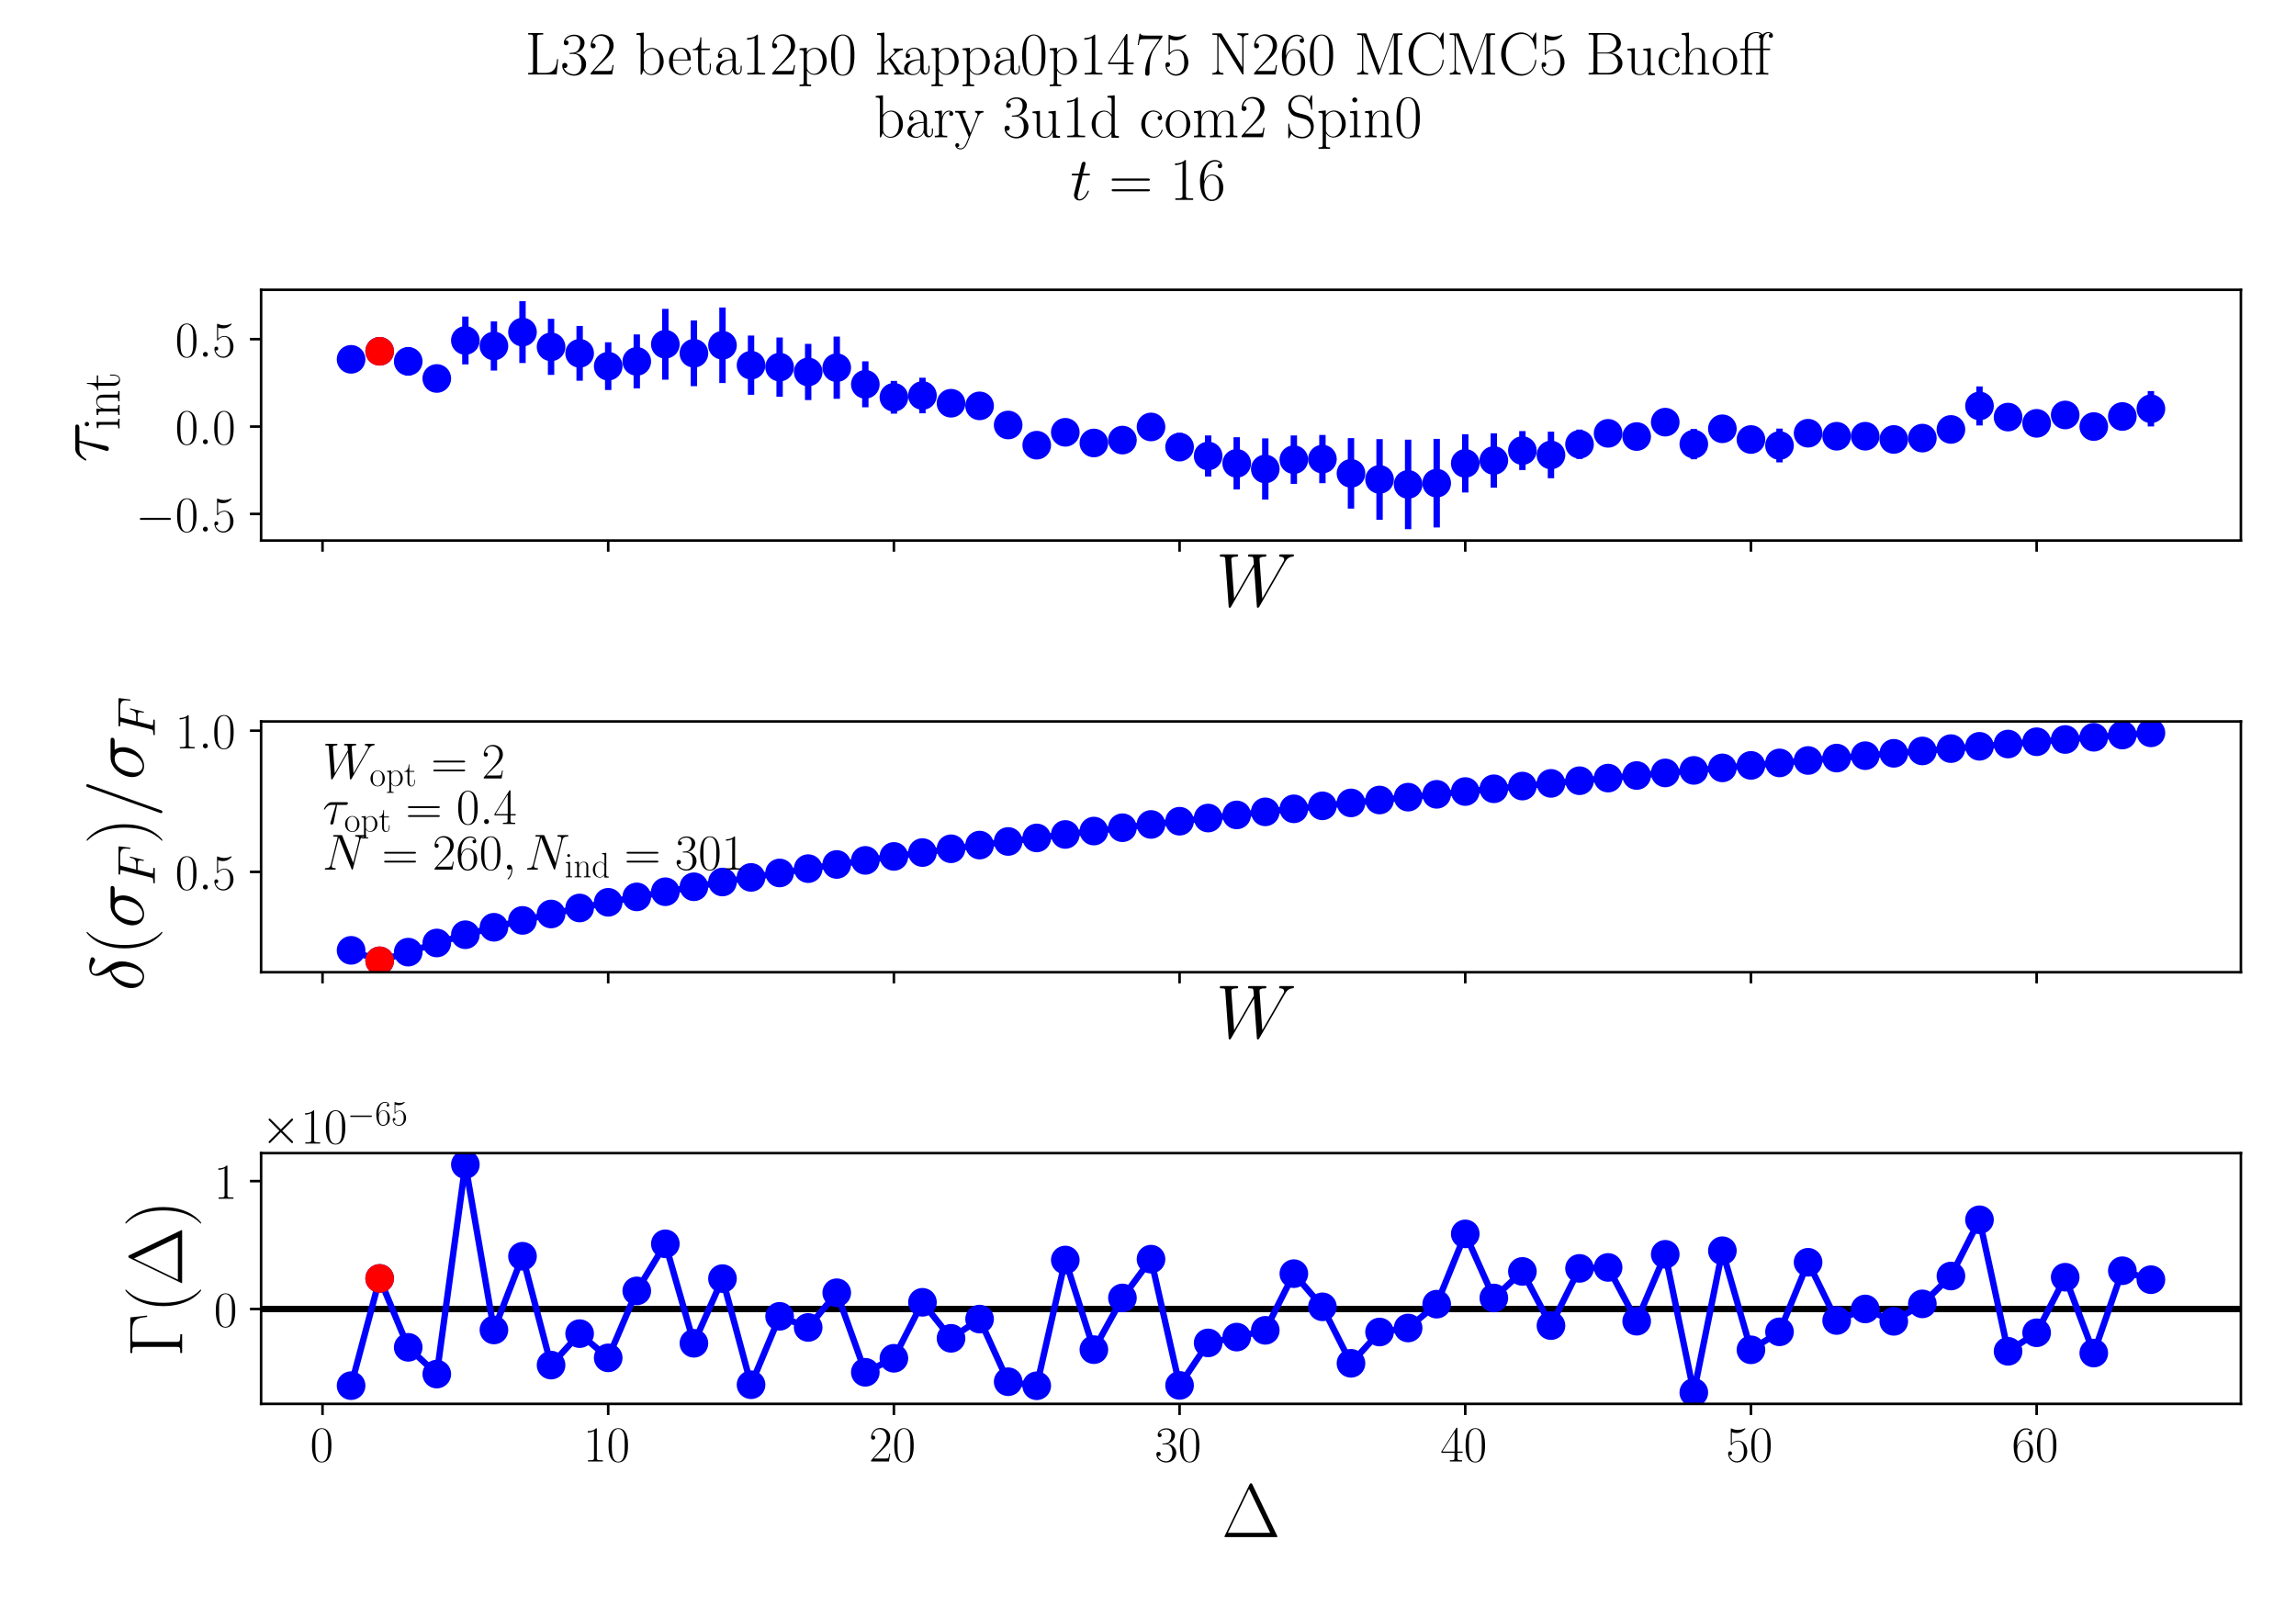 <?xml version="1.0" encoding="utf-8" standalone="no"?>
<!DOCTYPE svg PUBLIC "-//W3C//DTD SVG 1.1//EN"
  "http://www.w3.org/Graphics/SVG/1.1/DTD/svg11.dtd">
<!-- Created with matplotlib (https://matplotlib.org/) -->
<svg height="504pt" version="1.1" viewBox="0 0 720 504" width="720pt" xmlns="http://www.w3.org/2000/svg" xmlns:xlink="http://www.w3.org/1999/xlink">
 <defs>
  <style type="text/css">*{stroke-linecap:butt;stroke-linejoin:round;}</style>
 </defs>
 <g id="figure_1">
  <g id="patch_1">
   <path d="M 0 504 
L 720 504 
L 720 0 
L 0 0 
z
" style="fill:#ffffff;"/>
  </g>
  <g id="axes_1">
   <g id="patch_2">
    <path d="M 81.877 169.529 
L 702.72 169.529 
L 702.72 90.886 
L 81.877 90.886 
z
" style="fill:#ffffff;"/>
   </g>
   <g id="matplotlib.axis_1">
    <g id="xtick_1">
     <g id="line2d_1">
      <defs>
       <path d="M 0 0 
L 0 3.5 
" id="m0b7608ab46" style="stroke:#000000;stroke-width:0.8;"/>
      </defs>
      <g>
       <use style="stroke:#000000;stroke-width:0.8;" x="101.138" xlink:href="#m0b7608ab46" y="169.529"/>
      </g>
     </g>
    </g>
    <g id="xtick_2">
     <g id="line2d_2">
      <g>
       <use style="stroke:#000000;stroke-width:0.8;" x="190.726" xlink:href="#m0b7608ab46" y="169.529"/>
      </g>
     </g>
    </g>
    <g id="xtick_3">
     <g id="line2d_3">
      <g>
       <use style="stroke:#000000;stroke-width:0.8;" x="280.314" xlink:href="#m0b7608ab46" y="169.529"/>
      </g>
     </g>
    </g>
    <g id="xtick_4">
     <g id="line2d_4">
      <g>
       <use style="stroke:#000000;stroke-width:0.8;" x="369.901" xlink:href="#m0b7608ab46" y="169.529"/>
      </g>
     </g>
    </g>
    <g id="xtick_5">
     <g id="line2d_5">
      <g>
       <use style="stroke:#000000;stroke-width:0.8;" x="459.489" xlink:href="#m0b7608ab46" y="169.529"/>
      </g>
     </g>
    </g>
    <g id="xtick_6">
     <g id="line2d_6">
      <g>
       <use style="stroke:#000000;stroke-width:0.8;" x="549.077" xlink:href="#m0b7608ab46" y="169.529"/>
      </g>
     </g>
    </g>
    <g id="xtick_7">
     <g id="line2d_7">
      <g>
       <use style="stroke:#000000;stroke-width:0.8;" x="638.665" xlink:href="#m0b7608ab46" y="169.529"/>
      </g>
     </g>
    </g>
    <g id="text_1">
     <!-- $W$ -->
     <g transform="translate(381.247 190.134)scale(0.24 -0.24)">
      <defs>
       <path d="M 90.297 56.969 
C 92.594 60.844 94.797 64.516 100.797 65.125 
C 101.703 65.219 102.594 65.312 102.594 66.906 
C 102.594 68 101.703 68 101.406 68 
C 101.203 68 100.5 68 93.906 68 
C 90.906 68 87.797 68 84.906 68 
C 84.297 68 83.094 68 83.094 66.031 
C 83.094 65.094 83.906 65 84.5 65 
C 86.5 65 89.703 64.406 89.703 61.328 
C 89.703 60.031 89.297 59.328 88.297 57.656 
L 61 10.125 
L 57.406 61.922 
C 57.406 63.109 58.5 65 64.094 65 
C 65.406 65 66.406 65 66.406 66.969 
C 66.406 68 65.406 68 64.906 68 
C 61.406 68 57.703 68 54.094 68 
L 48.906 68 
C 47.406 68 45.594 68 44.094 68 
C 43.5 68 42.297 68 42.297 66.031 
C 42.297 65 43 65 44.703 65 
C 49.297 65 49.297 64.891 49.703 58.938 
L 50 55.359 
L 24.094 10.125 
L 20.406 61.422 
C 20.406 62.531 20.406 65 27.203 65 
C 28.297 65 29.406 65 29.406 66.859 
C 29.406 68 28.5 68 27.906 68 
C 24.406 68 20.703 68 17.094 68 
L 11.906 68 
C 10.406 68 8.594 68 7.094 68 
C 6.5 68 5.297 68 5.297 66.031 
C 5.297 65 6.094 65 7.5 65 
C 12.203 65 12.297 64.391 12.5 61.219 
L 16.906 0.281 
C 17 -1.406 17.094 -2 18.297 -2 
C 19.297 -2 19.5 -1.609 20.406 -0.109 
L 50.203 51.672 
L 53.906 0.281 
C 54 -1.406 54.094 -2 55.297 -2 
C 56.297 -2 56.594 -1.5 57.406 -0.109 
z
" id="CMMI12-87"/>
      </defs>
      <use transform="scale(0.996)" xlink:href="#CMMI12-87"/>
     </g>
    </g>
   </g>
   <g id="matplotlib.axis_2">
    <g id="ytick_1">
     <g id="line2d_8">
      <defs>
       <path d="M 0 0 
L -3.5 0 
" id="me14a2fc41b" style="stroke:#000000;stroke-width:0.8;"/>
      </defs>
      <g>
       <use style="stroke:#000000;stroke-width:0.8;" x="81.877" xlink:href="#me14a2fc41b" y="161.187"/>
      </g>
     </g>
     <g id="text_2">
      <!-- $\mathdefault{−0.5}$ -->
      <g transform="translate(42.535 166.721)scale(0.16 -0.16)">
       <defs>
        <path d="M 65.906 23 
C 67.594 23 69.406 23 69.406 25 
C 69.406 27 67.594 27 65.906 27 
L 11.797 27 
C 10.094 27 8.297 27 8.297 25 
C 8.297 23 10.094 23 11.797 23 
z
" id="CMSY10-0"/>
        <path d="M 42 31.641 
C 42 37.75 41.906 48.125 37.703 56.109 
C 34 63.109 28.094 65.594 22.906 65.594 
C 18.094 65.594 12 63.406 8.203 56.203 
C 4.203 48.719 3.797 39.438 3.797 31.641 
C 3.797 25.953 3.906 17.281 7 9.672 
C 11.297 -0.609 19 -2 22.906 -2 
C 27.5 -2 34.5 -0.109 38.594 9.375 
C 41.594 16.281 42 24.359 42 31.641 
z
M 22.906 -0.406 
C 16.5 -0.406 12.703 5.078 11.297 12.688 
C 10.203 18.562 10.203 27.156 10.203 32.75 
C 10.203 40.438 10.203 46.828 11.5 52.922 
C 13.406 61.391 19 64 22.906 64 
C 27 64 32.297 61.297 34.203 53.125 
C 35.5 47.438 35.594 40.734 35.594 32.75 
C 35.594 26.25 35.594 18.266 34.406 12.375 
C 32.297 1.484 26.406 -0.406 22.906 -0.406 
z
" id="CMR17-48"/>
        <path d="M 18.406 4.797 
C 18.406 7.688 16 9.672 13.594 9.672 
C 10.703 9.672 8.703 7.281 8.703 4.891 
C 8.703 2 11.094 0 13.5 0 
C 16.406 0 18.406 2.391 18.406 4.797 
z
" id="CMMI12-58"/>
        <path d="M 11.406 57.688 
C 12.406 57.281 16.5 56 20.703 56 
C 30 56 35.094 61.109 38 64.062 
C 38 64.953 38 65.5 37.406 65.5 
C 37.297 65.5 37.094 65.5 36.297 65.047 
C 32.797 63.406 28.703 62.078 23.703 62.078 
C 20.703 62.078 16.203 62.484 11.297 64.672 
C 10.203 65.172 10 65.172 9.906 65.172 
C 9.406 65.172 9.297 65.062 9.297 63.078 
L 9.297 34.422 
C 9.297 32.641 9.297 32.141 10.297 32.141 
C 10.797 32.141 11 32.344 11.5 33.031 
C 14.703 37.516 19.094 39.406 24.094 39.406 
C 27.594 39.406 35.094 37.219 35.094 20.141 
C 35.094 16.953 35.094 11.172 32.094 6.578 
C 29.594 2.484 25.703 0.391 21.406 0.391 
C 14.797 0.391 8.094 5 6.297 12.719 
C 6.703 12.609 7.5 12.422 7.906 12.422 
C 9.203 12.422 11.703 13.125 11.703 16.219 
C 11.703 18.906 9.797 20 7.906 20 
C 5.594 20 4.094 18.594 4.094 15.797 
C 4.094 7.094 11 -2 21.594 -2 
C 31.906 -2 41.703 6.875 41.703 19.75 
C 41.703 31.719 33.906 41 24.203 41 
C 19.094 41 14.797 39.109 11.406 35.531 
z
" id="CMR17-53"/>
       </defs>
       <use transform="scale(0.996)" xlink:href="#CMSY10-0"/>
       <use transform="translate(77.487 0)scale(0.996)" xlink:href="#CMR17-48"/>
       <use transform="translate(123.178 0)scale(0.996)" xlink:href="#CMMI12-58"/>
       <use transform="translate(150.275 0)scale(0.996)" xlink:href="#CMR17-53"/>
      </g>
     </g>
    </g>
    <g id="ytick_2">
     <g id="line2d_9">
      <g>
       <use style="stroke:#000000;stroke-width:0.8;" x="81.877" xlink:href="#me14a2fc41b" y="133.78"/>
      </g>
     </g>
     <g id="text_3">
      <!-- $\mathdefault{0.0}$ -->
      <g transform="translate(54.933 139.315)scale(0.16 -0.16)">
       <use transform="scale(0.996)" xlink:href="#CMR17-48"/>
       <use transform="translate(45.69 0)scale(0.996)" xlink:href="#CMMI12-58"/>
       <use transform="translate(72.788 0)scale(0.996)" xlink:href="#CMR17-48"/>
      </g>
     </g>
    </g>
    <g id="ytick_3">
     <g id="line2d_10">
      <g>
       <use style="stroke:#000000;stroke-width:0.8;" x="81.877" xlink:href="#me14a2fc41b" y="106.373"/>
      </g>
     </g>
     <g id="text_4">
      <!-- $\mathdefault{0.5}$ -->
      <g transform="translate(54.933 111.908)scale(0.16 -0.16)">
       <use transform="scale(0.996)" xlink:href="#CMR17-48"/>
       <use transform="translate(45.69 0)scale(0.996)" xlink:href="#CMMI12-58"/>
       <use transform="translate(72.788 0)scale(0.996)" xlink:href="#CMR17-53"/>
      </g>
     </g>
    </g>
    <g id="text_5">
     <!-- $\tau_{\mathrm{int}}$ -->
     <g transform="translate(33.884 145.079)rotate(-90)scale(0.24 -0.24)">
      <defs>
       <path d="M 28.703 37.625 
L 45.297 37.625 
C 46.594 37.625 49.906 37.625 49.906 40.812 
C 49.906 43 48 43 46.203 43 
L 18.703 43 
C 16.406 43 13 43 8.406 38.125 
C 5.797 35.234 2.594 29.953 2.594 29.359 
C 2.594 28.766 3.094 28.562 3.703 28.562 
C 4.406 28.562 4.5 28.859 5 29.453 
C 10.203 37.625 15.406 37.625 17.906 37.625 
L 26.203 37.625 
L 15.797 3.484 
C 15.297 1.984 15.297 1.781 15.297 1.484 
C 15.297 0.391 16 -1 18 -1 
C 21.094 -1 21.594 1.688 21.906 3.172 
z
" id="CMMI12-28"/>
       <path d="M 15.5 61.078 
C 15.5 63.266 13.703 65.156 11.406 65.156 
C 9.203 65.156 7.297 63.375 7.297 61.078 
C 7.297 58.891 9.094 57 11.406 57 
C 13.594 57 15.5 58.797 15.5 61.078 
z
M 3.797 42.281 
L 3.797 39.703 
C 9.406 39.703 10.203 39.094 10.203 34.328 
L 10.203 6.672 
C 10.203 2.875 9.797 2.391 3.406 2.391 
L 3.406 -0.203 
C 5.797 0 10.094 0 12.594 0 
C 15 0 19.094 0 21.406 -0.203 
L 21.406 2.391 
C 15.5 2.391 15.297 2.984 15.297 6.562 
L 15.297 43.375 
z
" id="CMR17-105"/>
       <path d="M 41.5 30.203 
C 41.5 35.297 40.5 43.594 28.703 43.594 
C 20.797 43.594 16.703 37.5 15.203 33.5 
L 15.094 33.5 
L 15.094 43.594 
L 3.297 42.5 
L 3.297 39.906 
C 9.203 39.906 10.094 39.297 10.094 34.5 
L 10.094 6.688 
C 10.094 2.875 9.703 2.391 3.297 2.391 
L 3.297 -0.203 
C 5.703 0 10.094 0 12.703 0 
C 15.297 0 19.797 0 22.203 -0.203 
L 22.203 2.391 
C 15.797 2.391 15.406 2.781 15.406 6.688 
L 15.406 25.906 
C 15.406 35.109 21 42 28 42 
C 35.406 42 36.203 35.406 36.203 30.594 
L 36.203 6.688 
C 36.203 2.875 35.797 2.391 29.406 2.391 
L 29.406 -0.203 
C 31.797 0 36.203 0 38.797 0 
C 41.406 0 45.906 0 48.297 -0.203 
L 48.297 2.391 
C 41.906 2.391 41.5 2.781 41.5 6.688 
z
" id="CMR17-110"/>
       <path d="M 15.094 40 
L 29.094 40 
L 29.094 42.578 
L 15.094 42.578 
L 15.094 61 
L 13.297 61 
C 13.094 50.703 9.594 41.688 1.094 41.688 
L 1.094 40 
L 9.797 40 
L 9.797 12.047 
C 9.797 10.156 9.797 -1 21.406 -1 
C 27.297 -1 30.703 4.781 30.703 12.141 
L 30.703 17.812 
L 28.906 17.812 
L 28.906 12.234 
C 28.906 5.375 26.203 0.797 22 0.797 
C 19.094 0.797 15.094 2.781 15.094 11.844 
z
" id="CMR17-116"/>
      </defs>
      <use transform="scale(0.996)" xlink:href="#CMMI12-28"/>
      <use transform="translate(42.364 -14.944)scale(0.697)" xlink:href="#CMR17-105"/>
      <use transform="translate(59.773 -14.944)scale(0.697)" xlink:href="#CMR17-110"/>
      <use transform="translate(93.578 -14.944)scale(0.697)" xlink:href="#CMR17-116"/>
     </g>
    </g>
   </g>
   <g id="LineCollection_1">
    <path clip-path="url(#pe8147d0607)" d="M 110.097 115.457 
L 110.097 109.933 
" style="fill:none;stroke:#0000ff;stroke-width:2;"/>
    <path clip-path="url(#pe8147d0607)" d="M 119.056 114.383 
L 119.056 105.959 
" style="fill:none;stroke:#0000ff;stroke-width:2;"/>
    <path clip-path="url(#pe8147d0607)" d="M 128.014 117.817 
L 128.014 108.847 
" style="fill:none;stroke:#0000ff;stroke-width:2;"/>
    <path clip-path="url(#pe8147d0607)" d="M 136.973 122.544 
L 136.973 114.855 
" style="fill:none;stroke:#0000ff;stroke-width:2;"/>
    <path clip-path="url(#pe8147d0607)" d="M 145.932 114.273 
L 145.932 99.285 
" style="fill:none;stroke:#0000ff;stroke-width:2;"/>
    <path clip-path="url(#pe8147d0607)" d="M 154.891 116.211 
L 154.891 100.805 
" style="fill:none;stroke:#0000ff;stroke-width:2;"/>
    <path clip-path="url(#pe8147d0607)" d="M 163.85 113.848 
L 163.85 94.46 
" style="fill:none;stroke:#0000ff;stroke-width:2;"/>
    <path clip-path="url(#pe8147d0607)" d="M 172.808 117.575 
L 172.808 99.987 
" style="fill:none;stroke:#0000ff;stroke-width:2;"/>
    <path clip-path="url(#pe8147d0607)" d="M 181.767 119.397 
L 181.767 102.227 
" style="fill:none;stroke:#0000ff;stroke-width:2;"/>
    <path clip-path="url(#pe8147d0607)" d="M 190.726 122.327 
L 190.726 107.355 
" style="fill:none;stroke:#0000ff;stroke-width:2;"/>
    <path clip-path="url(#pe8147d0607)" d="M 199.685 121.801 
L 199.685 104.893 
" style="fill:none;stroke:#0000ff;stroke-width:2;"/>
    <path clip-path="url(#pe8147d0607)" d="M 208.643 119.072 
L 208.643 96.865 
" style="fill:none;stroke:#0000ff;stroke-width:2;"/>
    <path clip-path="url(#pe8147d0607)" d="M 217.602 121.106 
L 217.602 100.484 
" style="fill:none;stroke:#0000ff;stroke-width:2;"/>
    <path clip-path="url(#pe8147d0607)" d="M 226.561 120.133 
L 226.561 96.441 
" style="fill:none;stroke:#0000ff;stroke-width:2;"/>
    <path clip-path="url(#pe8147d0607)" d="M 235.52 123.825 
L 235.52 105.243 
" style="fill:none;stroke:#0000ff;stroke-width:2;"/>
    <path clip-path="url(#pe8147d0607)" d="M 244.479 124.433 
L 244.479 105.842 
" style="fill:none;stroke:#0000ff;stroke-width:2;"/>
    <path clip-path="url(#pe8147d0607)" d="M 253.437 125.463 
L 253.437 107.854 
" style="fill:none;stroke:#0000ff;stroke-width:2;"/>
    <path clip-path="url(#pe8147d0607)" d="M 262.396 125.076 
L 262.396 105.556 
" style="fill:none;stroke:#0000ff;stroke-width:2;"/>
    <path clip-path="url(#pe8147d0607)" d="M 271.355 127.745 
L 271.355 113.327 
" style="fill:none;stroke:#0000ff;stroke-width:2;"/>
    <path clip-path="url(#pe8147d0607)" d="M 280.314 129.734 
L 280.314 119.466 
" style="fill:none;stroke:#0000ff;stroke-width:2;"/>
    <path clip-path="url(#pe8147d0607)" d="M 289.272 129.621 
L 289.272 118.472 
" style="fill:none;stroke:#0000ff;stroke-width:2;"/>
    <path clip-path="url(#pe8147d0607)" d="M 298.231 130.756 
L 298.231 122.172 
" style="fill:none;stroke:#0000ff;stroke-width:2;"/>
    <path clip-path="url(#pe8147d0607)" d="M 307.19 131.184 
L 307.19 123.403 
" style="fill:none;stroke:#0000ff;stroke-width:2;"/>
    <path clip-path="url(#pe8147d0607)" d="M 316.149 133.591 
L 316.149 132.992 
" style="fill:none;stroke:#0000ff;stroke-width:2;"/>
    <path clip-path="url(#pe8147d0607)" d="M 325.108 135.956 
L 325.108 143.292 
" style="fill:none;stroke:#0000ff;stroke-width:2;"/>
    <path clip-path="url(#pe8147d0607)" d="M 334.066 134.43 
L 334.066 136.732 
" style="fill:none;stroke:#0000ff;stroke-width:2;"/>
    <path clip-path="url(#pe8147d0607)" d="M 343.025 135.576 
L 343.025 142.291 
" style="fill:none;stroke:#0000ff;stroke-width:2;"/>
    <path clip-path="url(#pe8147d0607)" d="M 351.984 135.209 
L 351.984 140.832 
" style="fill:none;stroke:#0000ff;stroke-width:2;"/>
    <path clip-path="url(#pe8147d0607)" d="M 360.943 133.821 
L 360.943 133.993 
" style="fill:none;stroke:#0000ff;stroke-width:2;"/>
    <path clip-path="url(#pe8147d0607)" d="M 369.901 135.797 
L 369.901 144.623 
" style="fill:none;stroke:#0000ff;stroke-width:2;"/>
    <path clip-path="url(#pe8147d0607)" d="M 378.86 136.566 
L 378.86 149.447 
" style="fill:none;stroke:#0000ff;stroke-width:2;"/>
    <path clip-path="url(#pe8147d0607)" d="M 387.819 137.135 
L 387.819 153.512 
" style="fill:none;stroke:#0000ff;stroke-width:2;"/>
    <path clip-path="url(#pe8147d0607)" d="M 396.778 137.498 
L 396.778 156.666 
" style="fill:none;stroke:#0000ff;stroke-width:2;"/>
    <path clip-path="url(#pe8147d0607)" d="M 405.737 136.578 
L 405.737 151.751 
" style="fill:none;stroke:#0000ff;stroke-width:2;"/>
    <path clip-path="url(#pe8147d0607)" d="M 414.695 136.423 
L 414.695 151.545 
" style="fill:none;stroke:#0000ff;stroke-width:2;"/>
    <path clip-path="url(#pe8147d0607)" d="M 423.654 137.42 
L 423.654 159.509 
" style="fill:none;stroke:#0000ff;stroke-width:2;"/>
    <path clip-path="url(#pe8147d0607)" d="M 432.613 137.716 
L 432.613 163.008 
" style="fill:none;stroke:#0000ff;stroke-width:2;"/>
    <path clip-path="url(#pe8147d0607)" d="M 441.572 137.901 
L 441.572 165.955 
" style="fill:none;stroke:#0000ff;stroke-width:2;"/>
    <path clip-path="url(#pe8147d0607)" d="M 450.53 137.636 
L 450.53 165.42 
" style="fill:none;stroke:#0000ff;stroke-width:2;"/>
    <path clip-path="url(#pe8147d0607)" d="M 459.489 136.189 
L 459.489 154.47 
" style="fill:none;stroke:#0000ff;stroke-width:2;"/>
    <path clip-path="url(#pe8147d0607)" d="M 468.448 135.898 
L 468.448 152.943 
" style="fill:none;stroke:#0000ff;stroke-width:2;"/>
    <path clip-path="url(#pe8147d0607)" d="M 477.407 135.213 
L 477.407 147.426 
" style="fill:none;stroke:#0000ff;stroke-width:2;"/>
    <path clip-path="url(#pe8147d0607)" d="M 486.366 135.387 
L 486.366 149.99 
" style="fill:none;stroke:#0000ff;stroke-width:2;"/>
    <path clip-path="url(#pe8147d0607)" d="M 495.324 134.734 
L 495.324 143.94 
" style="fill:none;stroke:#0000ff;stroke-width:2;"/>
    <path clip-path="url(#pe8147d0607)" d="M 504.283 134.126 
L 504.283 137.685 
" style="fill:none;stroke:#0000ff;stroke-width:2;"/>
    <path clip-path="url(#pe8147d0607)" d="M 513.242 134.261 
L 513.242 139.564 
" style="fill:none;stroke:#0000ff;stroke-width:2;"/>
    <path clip-path="url(#pe8147d0607)" d="M 522.201 133.579 
L 522.201 131.22 
" style="fill:none;stroke:#0000ff;stroke-width:2;"/>
    <path clip-path="url(#pe8147d0607)" d="M 531.159 134.525 
L 531.159 144.046 
" style="fill:none;stroke:#0000ff;stroke-width:2;"/>
    <path clip-path="url(#pe8147d0607)" d="M 540.118 133.869 
L 540.118 135.087 
" style="fill:none;stroke:#0000ff;stroke-width:2;"/>
    <path clip-path="url(#pe8147d0607)" d="M 549.077 134.259 
L 549.077 141.428 
" style="fill:none;stroke:#0000ff;stroke-width:2;"/>
    <path clip-path="url(#pe8147d0607)" d="M 558.036 134.428 
L 558.036 145.024 
" style="fill:none;stroke:#0000ff;stroke-width:2;"/>
    <path clip-path="url(#pe8147d0607)" d="M 566.995 133.991 
L 566.995 137.748 
" style="fill:none;stroke:#0000ff;stroke-width:2;"/>
    <path clip-path="url(#pe8147d0607)" d="M 575.953 134.06 
L 575.953 139.572 
" style="fill:none;stroke:#0000ff;stroke-width:2;"/>
    <path clip-path="url(#pe8147d0607)" d="M 584.912 134.034 
L 584.912 139.588 
" style="fill:none;stroke:#0000ff;stroke-width:2;"/>
    <path clip-path="url(#pe8147d0607)" d="M 593.871 134.085 
L 593.871 141.571 
" style="fill:none;stroke:#0000ff;stroke-width:2;"/>
    <path clip-path="url(#pe8147d0607)" d="M 602.83 134.023 
L 602.83 140.784 
" style="fill:none;stroke:#0000ff;stroke-width:2;"/>
    <path clip-path="url(#pe8147d0607)" d="M 611.788 133.833 
L 611.788 135.532 
" style="fill:none;stroke:#0000ff;stroke-width:2;"/>
    <path clip-path="url(#pe8147d0607)" d="M 620.747 133.442 
L 620.747 121.2 
" style="fill:none;stroke:#0000ff;stroke-width:2;"/>
    <path clip-path="url(#pe8147d0607)" d="M 629.706 133.65 
L 629.706 127.97 
" style="fill:none;stroke:#0000ff;stroke-width:2;"/>
    <path clip-path="url(#pe8147d0607)" d="M 638.665 133.744 
L 638.665 131.798 
" style="fill:none;stroke:#0000ff;stroke-width:2;"/>
    <path clip-path="url(#pe8147d0607)" d="M 647.624 133.679 
L 647.624 126.616 
" style="fill:none;stroke:#0000ff;stroke-width:2;"/>
    <path clip-path="url(#pe8147d0607)" d="M 656.582 133.78 
L 656.582 133.781 
" style="fill:none;stroke:#0000ff;stroke-width:2;"/>
    <path clip-path="url(#pe8147d0607)" d="M 665.541 133.742 
L 665.541 127.506 
" style="fill:none;stroke:#0000ff;stroke-width:2;"/>
    <path clip-path="url(#pe8147d0607)" d="M 674.5 133.754 
L 674.5 122.656 
" style="fill:none;stroke:#0000ff;stroke-width:2;"/>
   </g>
   <g id="LineCollection_2">
    <path clip-path="url(#pe8147d0607)" d="M 119.056 114.383 
L 119.056 105.959 
" style="fill:none;stroke:#ff0000;stroke-width:2;"/>
   </g>
   <g id="line2d_11">
    <defs>
     <path d="M 0 4 
C 1.061 4 2.078 3.579 2.828 2.828 
C 3.579 2.078 4 1.061 4 0 
C 4 -1.061 3.579 -2.078 2.828 -2.828 
C 2.078 -3.579 1.061 -4 0 -4 
C -1.061 -4 -2.078 -3.579 -2.828 -2.828 
C -3.579 -2.078 -4 -1.061 -4 0 
C -4 1.061 -3.579 2.078 -2.828 2.828 
C -2.078 3.579 -1.061 4 0 4 
z
" id="m351af71f99" style="stroke:#0000ff;"/>
    </defs>
    <g clip-path="url(#pe8147d0607)">
     <use style="fill:#0000ff;stroke:#0000ff;" x="110.097" xlink:href="#m351af71f99" y="112.695"/>
     <use style="fill:#0000ff;stroke:#0000ff;" x="119.056" xlink:href="#m351af71f99" y="110.171"/>
     <use style="fill:#0000ff;stroke:#0000ff;" x="128.014" xlink:href="#m351af71f99" y="113.332"/>
     <use style="fill:#0000ff;stroke:#0000ff;" x="136.973" xlink:href="#m351af71f99" y="118.699"/>
     <use style="fill:#0000ff;stroke:#0000ff;" x="145.932" xlink:href="#m351af71f99" y="106.779"/>
     <use style="fill:#0000ff;stroke:#0000ff;" x="154.891" xlink:href="#m351af71f99" y="108.508"/>
     <use style="fill:#0000ff;stroke:#0000ff;" x="163.85" xlink:href="#m351af71f99" y="104.154"/>
     <use style="fill:#0000ff;stroke:#0000ff;" x="172.808" xlink:href="#m351af71f99" y="108.781"/>
     <use style="fill:#0000ff;stroke:#0000ff;" x="181.767" xlink:href="#m351af71f99" y="110.812"/>
     <use style="fill:#0000ff;stroke:#0000ff;" x="190.726" xlink:href="#m351af71f99" y="114.841"/>
     <use style="fill:#0000ff;stroke:#0000ff;" x="199.685" xlink:href="#m351af71f99" y="113.347"/>
     <use style="fill:#0000ff;stroke:#0000ff;" x="208.643" xlink:href="#m351af71f99" y="107.969"/>
     <use style="fill:#0000ff;stroke:#0000ff;" x="217.602" xlink:href="#m351af71f99" y="110.795"/>
     <use style="fill:#0000ff;stroke:#0000ff;" x="226.561" xlink:href="#m351af71f99" y="108.287"/>
     <use style="fill:#0000ff;stroke:#0000ff;" x="235.52" xlink:href="#m351af71f99" y="114.534"/>
     <use style="fill:#0000ff;stroke:#0000ff;" x="244.479" xlink:href="#m351af71f99" y="115.137"/>
     <use style="fill:#0000ff;stroke:#0000ff;" x="253.437" xlink:href="#m351af71f99" y="116.658"/>
     <use style="fill:#0000ff;stroke:#0000ff;" x="262.396" xlink:href="#m351af71f99" y="115.316"/>
     <use style="fill:#0000ff;stroke:#0000ff;" x="271.355" xlink:href="#m351af71f99" y="120.536"/>
     <use style="fill:#0000ff;stroke:#0000ff;" x="280.314" xlink:href="#m351af71f99" y="124.6"/>
     <use style="fill:#0000ff;stroke:#0000ff;" x="289.272" xlink:href="#m351af71f99" y="124.046"/>
     <use style="fill:#0000ff;stroke:#0000ff;" x="298.231" xlink:href="#m351af71f99" y="126.464"/>
     <use style="fill:#0000ff;stroke:#0000ff;" x="307.19" xlink:href="#m351af71f99" y="127.294"/>
     <use style="fill:#0000ff;stroke:#0000ff;" x="316.149" xlink:href="#m351af71f99" y="133.292"/>
     <use style="fill:#0000ff;stroke:#0000ff;" x="325.108" xlink:href="#m351af71f99" y="139.624"/>
     <use style="fill:#0000ff;stroke:#0000ff;" x="334.066" xlink:href="#m351af71f99" y="135.581"/>
     <use style="fill:#0000ff;stroke:#0000ff;" x="343.025" xlink:href="#m351af71f99" y="138.933"/>
     <use style="fill:#0000ff;stroke:#0000ff;" x="351.984" xlink:href="#m351af71f99" y="138.02"/>
     <use style="fill:#0000ff;stroke:#0000ff;" x="360.943" xlink:href="#m351af71f99" y="133.907"/>
     <use style="fill:#0000ff;stroke:#0000ff;" x="369.901" xlink:href="#m351af71f99" y="140.21"/>
     <use style="fill:#0000ff;stroke:#0000ff;" x="378.86" xlink:href="#m351af71f99" y="143.007"/>
     <use style="fill:#0000ff;stroke:#0000ff;" x="387.819" xlink:href="#m351af71f99" y="145.323"/>
     <use style="fill:#0000ff;stroke:#0000ff;" x="396.778" xlink:href="#m351af71f99" y="147.082"/>
     <use style="fill:#0000ff;stroke:#0000ff;" x="405.737" xlink:href="#m351af71f99" y="144.165"/>
     <use style="fill:#0000ff;stroke:#0000ff;" x="414.695" xlink:href="#m351af71f99" y="143.984"/>
     <use style="fill:#0000ff;stroke:#0000ff;" x="423.654" xlink:href="#m351af71f99" y="148.464"/>
     <use style="fill:#0000ff;stroke:#0000ff;" x="432.613" xlink:href="#m351af71f99" y="150.362"/>
     <use style="fill:#0000ff;stroke:#0000ff;" x="441.572" xlink:href="#m351af71f99" y="151.928"/>
     <use style="fill:#0000ff;stroke:#0000ff;" x="450.53" xlink:href="#m351af71f99" y="151.528"/>
     <use style="fill:#0000ff;stroke:#0000ff;" x="459.489" xlink:href="#m351af71f99" y="145.33"/>
     <use style="fill:#0000ff;stroke:#0000ff;" x="468.448" xlink:href="#m351af71f99" y="144.421"/>
     <use style="fill:#0000ff;stroke:#0000ff;" x="477.407" xlink:href="#m351af71f99" y="141.32"/>
     <use style="fill:#0000ff;stroke:#0000ff;" x="486.366" xlink:href="#m351af71f99" y="142.689"/>
     <use style="fill:#0000ff;stroke:#0000ff;" x="495.324" xlink:href="#m351af71f99" y="139.337"/>
     <use style="fill:#0000ff;stroke:#0000ff;" x="504.283" xlink:href="#m351af71f99" y="135.906"/>
     <use style="fill:#0000ff;stroke:#0000ff;" x="513.242" xlink:href="#m351af71f99" y="136.912"/>
     <use style="fill:#0000ff;stroke:#0000ff;" x="522.201" xlink:href="#m351af71f99" y="132.4"/>
     <use style="fill:#0000ff;stroke:#0000ff;" x="531.159" xlink:href="#m351af71f99" y="139.285"/>
     <use style="fill:#0000ff;stroke:#0000ff;" x="540.118" xlink:href="#m351af71f99" y="134.478"/>
     <use style="fill:#0000ff;stroke:#0000ff;" x="549.077" xlink:href="#m351af71f99" y="137.844"/>
     <use style="fill:#0000ff;stroke:#0000ff;" x="558.036" xlink:href="#m351af71f99" y="139.726"/>
     <use style="fill:#0000ff;stroke:#0000ff;" x="566.995" xlink:href="#m351af71f99" y="135.869"/>
     <use style="fill:#0000ff;stroke:#0000ff;" x="575.953" xlink:href="#m351af71f99" y="136.816"/>
     <use style="fill:#0000ff;stroke:#0000ff;" x="584.912" xlink:href="#m351af71f99" y="136.811"/>
     <use style="fill:#0000ff;stroke:#0000ff;" x="593.871" xlink:href="#m351af71f99" y="137.828"/>
     <use style="fill:#0000ff;stroke:#0000ff;" x="602.83" xlink:href="#m351af71f99" y="137.404"/>
     <use style="fill:#0000ff;stroke:#0000ff;" x="611.788" xlink:href="#m351af71f99" y="134.683"/>
     <use style="fill:#0000ff;stroke:#0000ff;" x="620.747" xlink:href="#m351af71f99" y="127.321"/>
     <use style="fill:#0000ff;stroke:#0000ff;" x="629.706" xlink:href="#m351af71f99" y="130.81"/>
     <use style="fill:#0000ff;stroke:#0000ff;" x="638.665" xlink:href="#m351af71f99" y="132.771"/>
     <use style="fill:#0000ff;stroke:#0000ff;" x="647.624" xlink:href="#m351af71f99" y="130.147"/>
     <use style="fill:#0000ff;stroke:#0000ff;" x="656.582" xlink:href="#m351af71f99" y="133.781"/>
     <use style="fill:#0000ff;stroke:#0000ff;" x="665.541" xlink:href="#m351af71f99" y="130.624"/>
     <use style="fill:#0000ff;stroke:#0000ff;" x="674.5" xlink:href="#m351af71f99" y="128.205"/>
    </g>
   </g>
   <g id="line2d_12">
    <defs>
     <path d="M 0 4 
C 1.061 4 2.078 3.579 2.828 2.828 
C 3.579 2.078 4 1.061 4 0 
C 4 -1.061 3.579 -2.078 2.828 -2.828 
C 2.078 -3.579 1.061 -4 0 -4 
C -1.061 -4 -2.078 -3.579 -2.828 -2.828 
C -3.579 -2.078 -4 -1.061 -4 0 
C -4 1.061 -3.579 2.078 -2.828 2.828 
C -2.078 3.579 -1.061 4 0 4 
z
" id="md5b36371ee" style="stroke:#ff0000;"/>
    </defs>
    <g clip-path="url(#pe8147d0607)">
     <use style="fill:#ff0000;stroke:#ff0000;" x="119.056" xlink:href="#md5b36371ee" y="110.171"/>
    </g>
   </g>
   <g id="patch_3">
    <path d="M 81.877 169.529 
L 81.877 90.886 
" style="fill:none;stroke:#000000;stroke-linecap:square;stroke-linejoin:miter;stroke-width:0.8;"/>
   </g>
   <g id="patch_4">
    <path d="M 702.72 169.529 
L 702.72 90.886 
" style="fill:none;stroke:#000000;stroke-linecap:square;stroke-linejoin:miter;stroke-width:0.8;"/>
   </g>
   <g id="patch_5">
    <path d="M 81.877 169.529 
L 702.72 169.529 
" style="fill:none;stroke:#000000;stroke-linecap:square;stroke-linejoin:miter;stroke-width:0.8;"/>
   </g>
   <g id="patch_6">
    <path d="M 81.877 90.886 
L 702.72 90.886 
" style="fill:none;stroke:#000000;stroke-linecap:square;stroke-linejoin:miter;stroke-width:0.8;"/>
   </g>
  </g>
  <g id="axes_2">
   <g id="patch_7">
    <path d="M 81.877 304.913 
L 702.72 304.913 
L 702.72 226.269 
L 81.877 226.269 
z
" style="fill:#ffffff;"/>
   </g>
   <g id="matplotlib.axis_3">
    <g id="xtick_8">
     <g id="line2d_13">
      <g>
       <use style="stroke:#000000;stroke-width:0.8;" x="101.138" xlink:href="#m0b7608ab46" y="304.913"/>
      </g>
     </g>
    </g>
    <g id="xtick_9">
     <g id="line2d_14">
      <g>
       <use style="stroke:#000000;stroke-width:0.8;" x="190.726" xlink:href="#m0b7608ab46" y="304.913"/>
      </g>
     </g>
    </g>
    <g id="xtick_10">
     <g id="line2d_15">
      <g>
       <use style="stroke:#000000;stroke-width:0.8;" x="280.314" xlink:href="#m0b7608ab46" y="304.913"/>
      </g>
     </g>
    </g>
    <g id="xtick_11">
     <g id="line2d_16">
      <g>
       <use style="stroke:#000000;stroke-width:0.8;" x="369.901" xlink:href="#m0b7608ab46" y="304.913"/>
      </g>
     </g>
    </g>
    <g id="xtick_12">
     <g id="line2d_17">
      <g>
       <use style="stroke:#000000;stroke-width:0.8;" x="459.489" xlink:href="#m0b7608ab46" y="304.913"/>
      </g>
     </g>
    </g>
    <g id="xtick_13">
     <g id="line2d_18">
      <g>
       <use style="stroke:#000000;stroke-width:0.8;" x="549.077" xlink:href="#m0b7608ab46" y="304.913"/>
      </g>
     </g>
    </g>
    <g id="xtick_14">
     <g id="line2d_19">
      <g>
       <use style="stroke:#000000;stroke-width:0.8;" x="638.665" xlink:href="#m0b7608ab46" y="304.913"/>
      </g>
     </g>
    </g>
    <g id="text_6">
     <!-- $W$ -->
     <g transform="translate(381.247 325.517)scale(0.24 -0.24)">
      <use transform="scale(0.996)" xlink:href="#CMMI12-87"/>
     </g>
    </g>
   </g>
   <g id="matplotlib.axis_4">
    <g id="ytick_4">
     <g id="line2d_20">
      <g>
       <use style="stroke:#000000;stroke-width:0.8;" x="81.877" xlink:href="#me14a2fc41b" y="273.443"/>
      </g>
     </g>
     <g id="text_7">
      <!-- $\mathdefault{0.5}$ -->
      <g transform="translate(54.933 278.978)scale(0.16 -0.16)">
       <use transform="scale(0.996)" xlink:href="#CMR17-48"/>
       <use transform="translate(45.69 0)scale(0.996)" xlink:href="#CMMI12-58"/>
       <use transform="translate(72.788 0)scale(0.996)" xlink:href="#CMR17-53"/>
      </g>
     </g>
    </g>
    <g id="ytick_5">
     <g id="line2d_21">
      <g>
       <use style="stroke:#000000;stroke-width:0.8;" x="81.877" xlink:href="#me14a2fc41b" y="229.16"/>
      </g>
     </g>
     <g id="text_8">
      <!-- $\mathdefault{1.0}$ -->
      <g transform="translate(54.933 234.694)scale(0.16 -0.16)">
       <defs>
        <path d="M 26.594 63.406 
C 26.594 65.5 26.5 65.5 25.094 65.5 
C 21.203 61.188 15.297 59.797 9.703 59.797 
C 9.406 59.797 8.906 59.797 8.797 59.5 
C 8.703 59.297 8.703 59.094 8.703 57 
C 11.797 57 17 57.594 21 59.984 
L 21 7.203 
C 21 3.688 20.797 2.5 12.203 2.5 
L 9.203 2.5 
L 9.203 0 
C 14 0 19 0 23.797 0 
C 28.594 0 33.594 0 38.406 0 
L 38.406 2.5 
L 35.406 2.5 
C 26.797 2.5 26.594 3.594 26.594 7.156 
z
" id="CMR17-49"/>
       </defs>
       <use transform="scale(0.996)" xlink:href="#CMR17-49"/>
       <use transform="translate(45.69 0)scale(0.996)" xlink:href="#CMMI12-58"/>
       <use transform="translate(72.788 0)scale(0.996)" xlink:href="#CMR17-48"/>
      </g>
     </g>
    </g>
    <g id="text_9">
     <!-- $\delta(\sigma_F)/\sigma_F$ -->
     <g transform="translate(44.956 310.847)rotate(-90)scale(0.24 -0.24)">
      <defs>
       <path d="M 26 43.672 
C 13.203 40.578 4 27.312 4 15.641 
C 4 4.984 11.203 -1 19.203 -1 
C 31 -1 39 15.156 39 28.406 
C 39 37.375 34.797 42.875 32.297 46.156 
C 28.594 50.844 22.594 58.531 22.594 63.312 
C 22.594 65.016 23.906 68 28.297 68 
C 31.406 68 33.297 66.906 36.297 65.203 
C 37.203 64.594 39.5 63.312 40.797 63.312 
C 42.906 63.312 44.406 65.391 44.406 66.984 
C 44.406 68.891 42.906 69.188 39.406 69.984 
C 34.703 70.984 33.297 70.984 31.594 70.984 
C 29.906 70.984 20.094 70.984 20.094 60.812 
C 20.094 55.922 22.594 50.25 26 43.672 
z
M 27.094 41.703 
C 30.906 33.828 32.406 30.844 32.406 24.375 
C 32.406 16.609 28.203 0.984 19.297 0.984 
C 15.406 0.984 9.797 3.578 9.797 12.828 
C 9.797 19.297 13.5 38.109 27.094 41.703 
z
" id="CMMI12-14"/>
       <path d="M 30.594 -24.391 
C 30.594 -24.297 30.594 -24.094 30.297 -23.797 
C 25.703 -19.125 13.406 -6.359 13.406 24.703 
C 13.406 55.766 25.5 68.422 30.406 73.391 
C 30.406 73.5 30.594 73.703 30.594 74 
C 30.594 74.297 30.297 74.5 29.906 74.5 
C 28.797 74.5 20.297 67.125 15.406 56.156 
C 10.406 45.109 9 34.359 9 24.812 
C 9 17.625 9.703 5.484 15.703 -7.359 
C 20.5 -17.734 28.703 -25 29.906 -25 
C 30.406 -25 30.594 -24.797 30.594 -24.391 
z
" id="CMR17-40"/>
       <path d="M 50.797 37.625 
C 52.094 37.625 55.406 37.625 55.406 40.812 
C 55.406 43 53.5 43 51.703 43 
L 29.594 43 
C 14.594 43 3.797 26.344 3.797 14.562 
C 3.797 6.094 9.297 -1 18.297 -1 
C 30.094 -1 43 11.672 43 26.641 
C 43 30.531 42.094 34.312 39.703 37.625 
z
M 18.406 1 
C 13.297 1 9.594 4.891 9.594 11.781 
C 9.594 17.766 13.203 37.625 27.906 37.625 
C 32.203 37.625 37 35.531 37 27.828 
C 37 24.344 35.406 15.953 31.906 10.188 
C 28.297 4.297 22.906 1 18.406 1 
z
" id="CMMI12-27"/>
       <path d="M 29.703 32.109 
L 39.297 32.109 
C 46.906 32.109 47.5 30.406 47.5 27.516 
C 47.5 26.219 47.297 24.828 46.797 22.625 
C 46.594 22.234 46.5 21.734 46.5 21.531 
C 46.5 20.828 46.906 20.438 47.594 20.438 
C 48.406 20.438 48.5 20.828 48.906 22.422 
L 54.703 45.859 
C 54.703 46.266 54.406 46.859 53.703 46.859 
C 52.797 46.859 52.703 46.469 52.297 44.734 
C 50.203 37.125 48.203 35 39.5 35 
L 30.406 35 
L 36.906 61.344 
C 37.797 64.906 38 64.906 42.094 64.906 
L 55.5 64.906 
C 68 64.906 69.797 61.219 69.797 54.125 
C 69.797 53.531 69.797 51.328 69.5 48.734 
C 69.406 48.344 69.203 47.047 69.203 46.641 
C 69.203 45.844 69.703 45.547 70.297 45.547 
C 71 45.547 71.406 45.953 71.594 47.734 
L 73.703 65.219 
C 73.703 65.547 73.906 66.609 73.906 66.828 
C 73.906 68 73 68 71.203 68 
L 23.797 68 
C 21.906 68 20.906 68 20.906 66.078 
C 20.906 64.906 21.594 64.906 23.297 64.906 
C 29.5 64.906 29.5 64.266 29.5 63.281 
C 29.5 62.781 29.406 62.375 29.094 61.281 
L 15.594 7.391 
C 14.703 3.891 14.5 2.891 7.5 2.891 
C 5.594 2.891 4.594 2.891 4.594 1.094 
C 4.594 0 5.5 0 6.094 0 
C 8 0 10 0 11.906 0 
L 24.906 0 
C 27.094 0 29.5 0 31.703 0 
C 32.594 0 33.797 0 33.797 1.797 
C 33.797 2.891 33.203 2.891 31 2.891 
C 23.094 2.891 22.906 3.578 22.906 5.062 
C 22.906 5.562 23.094 6.344 23.297 7.016 
z
" id="CMMI12-70"/>
       <path d="M 26.297 24.703 
C 26.297 31.875 25.594 44.016 19.594 56.859 
C 14.797 67.234 6.594 74.5 5.406 74.5 
C 5.094 74.5 4.703 74.391 4.703 73.891 
C 4.703 73.703 4.797 73.594 4.906 73.391 
C 9.703 68.406 21.906 55.75 21.906 24.75 
C 21.906 -6.359 9.797 -19.016 4.906 -24.016 
C 4.797 -24.203 4.703 -24.312 4.703 -24.5 
C 4.703 -25 5.094 -25 5.406 -25 
C 6.5 -25 15 -17.625 19.906 -6.656 
C 24.906 4.391 26.297 15.141 26.297 24.703 
z
" id="CMR17-41"/>
       <path d="M 42.906 71.281 
C 42.906 71.391 43.5 72.906 43.5 73.094 
C 43.5 74.297 42.5 75 41.703 75 
C 41.203 75 40.297 75 39.5 72.797 
L 6 -21.297 
C 6 -21.406 5.406 -22.891 5.406 -23.094 
C 5.406 -24.297 6.406 -25 7.203 -25 
C 7.797 -25 8.703 -24.891 9.406 -22.797 
z
" id="CMMI12-61"/>
      </defs>
      <use transform="scale(0.996)" xlink:href="#CMMI12-14"/>
      <use transform="translate(46.941 0)scale(0.996)" xlink:href="#CMR17-40"/>
      <use transform="translate(82.222 0)scale(0.996)" xlink:href="#CMMI12-27"/>
      <use transform="translate(137.668 -14.944)scale(0.697)" xlink:href="#CMMI12-70"/>
      <use transform="translate(191.853 0)scale(0.996)" xlink:href="#CMR17-41"/>
      <use transform="translate(227.134 0)scale(0.996)" xlink:href="#CMMI12-61"/>
      <use transform="translate(275.909 0)scale(0.996)" xlink:href="#CMMI12-27"/>
      <use transform="translate(331.354 -14.944)scale(0.697)" xlink:href="#CMMI12-70"/>
     </g>
    </g>
   </g>
   <g id="line2d_22">
    <path clip-path="url(#p3db7cf8e71)" d="M 110.097 298.052 
L 119.056 301.338 
L 128.014 298.615 
L 136.973 295.747 
L 145.932 293.161 
L 154.891 290.817 
L 163.85 288.662 
L 172.808 286.655 
L 181.767 284.77 
L 190.726 282.987 
L 199.685 281.292 
L 208.643 279.672 
L 217.602 278.118 
L 226.561 276.623 
L 235.52 275.18 
L 244.479 273.785 
L 253.437 272.432 
L 262.396 271.119 
L 271.355 269.842 
L 280.314 268.598 
L 289.272 267.385 
L 298.231 266.2 
L 307.19 265.042 
L 316.149 263.909 
L 325.108 262.799 
L 334.066 261.712 
L 343.025 260.645 
L 351.984 259.597 
L 360.943 258.568 
L 369.901 257.557 
L 378.86 256.562 
L 387.819 255.584 
L 396.778 254.62 
L 405.737 253.671 
L 414.695 252.736 
L 423.654 251.814 
L 432.613 250.905 
L 441.572 250.008 
L 450.53 249.123 
L 459.489 248.249 
L 468.448 247.386 
L 477.407 246.533 
L 486.366 245.691 
L 495.324 244.858 
L 504.283 244.034 
L 513.242 243.22 
L 522.201 242.415 
L 531.159 241.618 
L 540.118 240.829 
L 549.077 240.048 
L 558.036 239.275 
L 566.995 238.51 
L 575.953 237.752 
L 584.912 237.001 
L 593.871 236.257 
L 602.83 235.52 
L 611.788 234.789 
L 620.747 234.064 
L 629.706 233.346 
L 638.665 232.634 
L 647.624 231.928 
L 656.582 231.228 
L 665.541 230.533 
L 674.5 229.844 
" style="fill:none;stroke:#0000ff;stroke-linecap:square;stroke-width:2;"/>
    <g clip-path="url(#p3db7cf8e71)">
     <use style="fill:#0000ff;stroke:#0000ff;" x="110.097" xlink:href="#m351af71f99" y="298.052"/>
     <use style="fill:#0000ff;stroke:#0000ff;" x="119.056" xlink:href="#m351af71f99" y="301.338"/>
     <use style="fill:#0000ff;stroke:#0000ff;" x="128.014" xlink:href="#m351af71f99" y="298.615"/>
     <use style="fill:#0000ff;stroke:#0000ff;" x="136.973" xlink:href="#m351af71f99" y="295.747"/>
     <use style="fill:#0000ff;stroke:#0000ff;" x="145.932" xlink:href="#m351af71f99" y="293.161"/>
     <use style="fill:#0000ff;stroke:#0000ff;" x="154.891" xlink:href="#m351af71f99" y="290.817"/>
     <use style="fill:#0000ff;stroke:#0000ff;" x="163.85" xlink:href="#m351af71f99" y="288.662"/>
     <use style="fill:#0000ff;stroke:#0000ff;" x="172.808" xlink:href="#m351af71f99" y="286.655"/>
     <use style="fill:#0000ff;stroke:#0000ff;" x="181.767" xlink:href="#m351af71f99" y="284.77"/>
     <use style="fill:#0000ff;stroke:#0000ff;" x="190.726" xlink:href="#m351af71f99" y="282.987"/>
     <use style="fill:#0000ff;stroke:#0000ff;" x="199.685" xlink:href="#m351af71f99" y="281.292"/>
     <use style="fill:#0000ff;stroke:#0000ff;" x="208.643" xlink:href="#m351af71f99" y="279.672"/>
     <use style="fill:#0000ff;stroke:#0000ff;" x="217.602" xlink:href="#m351af71f99" y="278.118"/>
     <use style="fill:#0000ff;stroke:#0000ff;" x="226.561" xlink:href="#m351af71f99" y="276.623"/>
     <use style="fill:#0000ff;stroke:#0000ff;" x="235.52" xlink:href="#m351af71f99" y="275.18"/>
     <use style="fill:#0000ff;stroke:#0000ff;" x="244.479" xlink:href="#m351af71f99" y="273.785"/>
     <use style="fill:#0000ff;stroke:#0000ff;" x="253.437" xlink:href="#m351af71f99" y="272.432"/>
     <use style="fill:#0000ff;stroke:#0000ff;" x="262.396" xlink:href="#m351af71f99" y="271.119"/>
     <use style="fill:#0000ff;stroke:#0000ff;" x="271.355" xlink:href="#m351af71f99" y="269.842"/>
     <use style="fill:#0000ff;stroke:#0000ff;" x="280.314" xlink:href="#m351af71f99" y="268.598"/>
     <use style="fill:#0000ff;stroke:#0000ff;" x="289.272" xlink:href="#m351af71f99" y="267.385"/>
     <use style="fill:#0000ff;stroke:#0000ff;" x="298.231" xlink:href="#m351af71f99" y="266.2"/>
     <use style="fill:#0000ff;stroke:#0000ff;" x="307.19" xlink:href="#m351af71f99" y="265.042"/>
     <use style="fill:#0000ff;stroke:#0000ff;" x="316.149" xlink:href="#m351af71f99" y="263.909"/>
     <use style="fill:#0000ff;stroke:#0000ff;" x="325.108" xlink:href="#m351af71f99" y="262.799"/>
     <use style="fill:#0000ff;stroke:#0000ff;" x="334.066" xlink:href="#m351af71f99" y="261.712"/>
     <use style="fill:#0000ff;stroke:#0000ff;" x="343.025" xlink:href="#m351af71f99" y="260.645"/>
     <use style="fill:#0000ff;stroke:#0000ff;" x="351.984" xlink:href="#m351af71f99" y="259.597"/>
     <use style="fill:#0000ff;stroke:#0000ff;" x="360.943" xlink:href="#m351af71f99" y="258.568"/>
     <use style="fill:#0000ff;stroke:#0000ff;" x="369.901" xlink:href="#m351af71f99" y="257.557"/>
     <use style="fill:#0000ff;stroke:#0000ff;" x="378.86" xlink:href="#m351af71f99" y="256.562"/>
     <use style="fill:#0000ff;stroke:#0000ff;" x="387.819" xlink:href="#m351af71f99" y="255.584"/>
     <use style="fill:#0000ff;stroke:#0000ff;" x="396.778" xlink:href="#m351af71f99" y="254.62"/>
     <use style="fill:#0000ff;stroke:#0000ff;" x="405.737" xlink:href="#m351af71f99" y="253.671"/>
     <use style="fill:#0000ff;stroke:#0000ff;" x="414.695" xlink:href="#m351af71f99" y="252.736"/>
     <use style="fill:#0000ff;stroke:#0000ff;" x="423.654" xlink:href="#m351af71f99" y="251.814"/>
     <use style="fill:#0000ff;stroke:#0000ff;" x="432.613" xlink:href="#m351af71f99" y="250.905"/>
     <use style="fill:#0000ff;stroke:#0000ff;" x="441.572" xlink:href="#m351af71f99" y="250.008"/>
     <use style="fill:#0000ff;stroke:#0000ff;" x="450.53" xlink:href="#m351af71f99" y="249.123"/>
     <use style="fill:#0000ff;stroke:#0000ff;" x="459.489" xlink:href="#m351af71f99" y="248.249"/>
     <use style="fill:#0000ff;stroke:#0000ff;" x="468.448" xlink:href="#m351af71f99" y="247.386"/>
     <use style="fill:#0000ff;stroke:#0000ff;" x="477.407" xlink:href="#m351af71f99" y="246.533"/>
     <use style="fill:#0000ff;stroke:#0000ff;" x="486.366" xlink:href="#m351af71f99" y="245.691"/>
     <use style="fill:#0000ff;stroke:#0000ff;" x="495.324" xlink:href="#m351af71f99" y="244.858"/>
     <use style="fill:#0000ff;stroke:#0000ff;" x="504.283" xlink:href="#m351af71f99" y="244.034"/>
     <use style="fill:#0000ff;stroke:#0000ff;" x="513.242" xlink:href="#m351af71f99" y="243.22"/>
     <use style="fill:#0000ff;stroke:#0000ff;" x="522.201" xlink:href="#m351af71f99" y="242.415"/>
     <use style="fill:#0000ff;stroke:#0000ff;" x="531.159" xlink:href="#m351af71f99" y="241.618"/>
     <use style="fill:#0000ff;stroke:#0000ff;" x="540.118" xlink:href="#m351af71f99" y="240.829"/>
     <use style="fill:#0000ff;stroke:#0000ff;" x="549.077" xlink:href="#m351af71f99" y="240.048"/>
     <use style="fill:#0000ff;stroke:#0000ff;" x="558.036" xlink:href="#m351af71f99" y="239.275"/>
     <use style="fill:#0000ff;stroke:#0000ff;" x="566.995" xlink:href="#m351af71f99" y="238.51"/>
     <use style="fill:#0000ff;stroke:#0000ff;" x="575.953" xlink:href="#m351af71f99" y="237.752"/>
     <use style="fill:#0000ff;stroke:#0000ff;" x="584.912" xlink:href="#m351af71f99" y="237.001"/>
     <use style="fill:#0000ff;stroke:#0000ff;" x="593.871" xlink:href="#m351af71f99" y="236.257"/>
     <use style="fill:#0000ff;stroke:#0000ff;" x="602.83" xlink:href="#m351af71f99" y="235.52"/>
     <use style="fill:#0000ff;stroke:#0000ff;" x="611.788" xlink:href="#m351af71f99" y="234.789"/>
     <use style="fill:#0000ff;stroke:#0000ff;" x="620.747" xlink:href="#m351af71f99" y="234.064"/>
     <use style="fill:#0000ff;stroke:#0000ff;" x="629.706" xlink:href="#m351af71f99" y="233.346"/>
     <use style="fill:#0000ff;stroke:#0000ff;" x="638.665" xlink:href="#m351af71f99" y="232.634"/>
     <use style="fill:#0000ff;stroke:#0000ff;" x="647.624" xlink:href="#m351af71f99" y="231.928"/>
     <use style="fill:#0000ff;stroke:#0000ff;" x="656.582" xlink:href="#m351af71f99" y="231.228"/>
     <use style="fill:#0000ff;stroke:#0000ff;" x="665.541" xlink:href="#m351af71f99" y="230.533"/>
     <use style="fill:#0000ff;stroke:#0000ff;" x="674.5" xlink:href="#m351af71f99" y="229.844"/>
    </g>
   </g>
   <g id="line2d_23">
    <path clip-path="url(#p3db7cf8e71)" d="M 119.056 301.338 
" style="fill:none;stroke:#ff0000;stroke-linecap:square;stroke-width:2;"/>
    <g clip-path="url(#p3db7cf8e71)">
     <use style="fill:#ff0000;stroke:#ff0000;" x="119.056" xlink:href="#md5b36371ee" y="301.338"/>
    </g>
   </g>
   <g id="patch_8">
    <path d="M 81.877 304.913 
L 81.877 226.269 
" style="fill:none;stroke:#000000;stroke-linecap:square;stroke-linejoin:miter;stroke-width:0.8;"/>
   </g>
   <g id="patch_9">
    <path d="M 702.72 304.913 
L 702.72 226.269 
" style="fill:none;stroke:#000000;stroke-linecap:square;stroke-linejoin:miter;stroke-width:0.8;"/>
   </g>
   <g id="patch_10">
    <path d="M 81.877 304.913 
L 702.72 304.913 
" style="fill:none;stroke:#000000;stroke-linecap:square;stroke-linejoin:miter;stroke-width:0.8;"/>
   </g>
   <g id="patch_11">
    <path d="M 81.877 226.269 
L 702.72 226.269 
" style="fill:none;stroke:#000000;stroke-linecap:square;stroke-linejoin:miter;stroke-width:0.8;"/>
   </g>
   <g id="text_10">
    <!-- $W_{\rm opt} = 2$ -->
    <g transform="translate(101.138 244.142)scale(0.16 -0.16)">
     <defs>
      <path d="M 43.094 21.188 
C 43.094 34 33.797 44 22.906 44 
C 12 44 2.703 34 2.703 21.188 
C 2.703 8.609 12 -1 22.906 -1 
C 33.797 -1 43.094 8.609 43.094 21.188 
z
M 22.906 0.797 
C 18.203 0.797 14.203 3.594 11.906 7.5 
C 9.406 11.984 9.094 17.594 9.094 22 
C 9.094 26.203 9.297 31.406 11.906 35.906 
C 13.906 39.203 17.797 42.406 22.906 42.406 
C 27.406 42.406 31.203 39.906 33.594 36.406 
C 36.703 31.703 36.703 25.109 36.703 22 
C 36.703 18.094 36.5 12.109 33.797 7.297 
C 31 2.703 26.703 0.797 22.906 0.797 
z
" id="CMR17-111"/>
      <path d="M 22 -16.609 
C 15.594 -16.609 15.203 -16.203 15.203 -12.328 
L 15.203 6.281 
C 18.094 2.094 22.297 -0.594 27.594 -0.594 
C 37.594 -0.594 47.703 8.172 47.703 21.688 
C 47.703 34.234 39 43.781 28.703 43.781 
C 22.703 43.781 17.797 40.5 15 36.531 
L 15 43.781 
L 3.094 42.688 
L 3.094 40.109 
C 9 40.109 9.906 39.5 9.906 34.734 
L 9.906 -12.328 
C 9.906 -16.109 9.5 -16.609 3.094 -16.609 
L 3.094 -19.188 
C 5.5 -19 9.906 -19 12.5 -19 
C 15.094 -19 19.594 -19 22 -19.188 
z
M 15.203 31.438 
C 15.203 32.844 15.203 34.922 19.094 38.609 
C 19.594 39.016 23 42 28 42 
C 35.297 42 41.297 32.938 41.297 21.594 
C 41.297 10.25 34.906 1 27 1 
C 23.406 1 19.5 2.688 16.5 7.375 
C 15.203 9.562 15.203 10.156 15.203 11.75 
z
" id="CMR17-112"/>
      <path d="M 64.297 31.516 
C 65.797 31.516 67.297 31.516 67.297 33.203 
C 67.297 35 65.594 35 63.906 35 
L 8 35 
C 6.297 35 4.594 35 4.594 33.203 
C 4.594 31.516 6.094 31.516 7.594 31.516 
z
M 63.906 14 
C 65.594 14 67.297 14 67.297 15.797 
C 67.297 17.484 65.797 17.484 64.297 17.484 
L 7.594 17.484 
C 6.094 17.484 4.594 17.484 4.594 15.797 
C 4.594 14 6.297 14 8 14 
z
" id="CMR17-61"/>
      <path d="M 41.703 15.453 
L 39.906 15.453 
C 38.906 8.375 38.094 7.172 37.703 6.562 
C 37.203 5.766 30 5.766 28.594 5.766 
L 9.406 5.766 
C 13 9.672 20 16.75 28.5 24.953 
C 34.594 30.734 41.703 37.531 41.703 47.422 
C 41.703 59.219 32.297 66 21.797 66 
C 10.797 66 4.094 56.312 4.094 47.344 
C 4.094 43.438 7 42.938 8.203 42.938 
C 9.203 42.938 12.203 43.547 12.203 47.031 
C 12.203 50.109 9.594 51 8.203 51 
C 7.594 51 7 50.906 6.594 50.703 
C 8.5 59.219 14.297 63.406 20.406 63.406 
C 29.094 63.406 34.797 56.516 34.797 47.422 
C 34.797 38.734 29.703 31.25 24 24.75 
L 4.094 2.281 
L 4.094 0 
L 39.297 0 
z
" id="CMR17-50"/>
     </defs>
     <use transform="scale(0.996)" xlink:href="#CMMI12-87"/>
     <use transform="translate(92.096 -14.944)scale(0.697)" xlink:href="#CMR17-111"/>
     <use transform="translate(124.079 -14.944)scale(0.697)" xlink:href="#CMR17-112"/>
     <use transform="translate(159.706 -14.944)scale(0.697)" xlink:href="#CMR17-116"/>
     <use transform="translate(212.574 0)scale(0.996)" xlink:href="#CMR17-61"/>
     <use transform="translate(311.963 0)scale(0.996)" xlink:href="#CMR17-50"/>
    </g>
   </g>
   <g id="text_11">
    <!-- $\tau_{\rm opt} = 0.4$ -->
    <g transform="translate(101.138 258.441)scale(0.16 -0.16)">
     <defs>
      <path d="M 33.594 64.406 
C 33.594 66.5 33.5 66.5 31.703 66.5 
L 2 19.594 
L 2 17 
L 27.797 17 
L 27.797 7.141 
C 27.797 3.5 27.594 2.5 20.594 2.5 
L 18.703 2.5 
L 18.703 0 
C 21.906 0 27.297 0 30.703 0 
C 34.094 0 39.5 0 42.703 0 
L 42.703 2.5 
L 40.797 2.5 
C 33.797 2.5 33.594 3.5 33.594 7.141 
L 33.594 17 
L 43.797 17 
L 43.797 19.594 
L 33.594 19.594 
z
M 28.094 57.859 
L 28.094 19.594 
L 4 19.594 
z
" id="CMR17-52"/>
     </defs>
     <use transform="scale(0.996)" xlink:href="#CMMI12-28"/>
     <use transform="translate(42.364 -14.944)scale(0.697)" xlink:href="#CMR17-111"/>
     <use transform="translate(74.347 -14.944)scale(0.697)" xlink:href="#CMR17-112"/>
     <use transform="translate(109.974 -14.944)scale(0.697)" xlink:href="#CMR17-116"/>
     <use transform="translate(162.842 0)scale(0.996)" xlink:href="#CMR17-61"/>
     <use transform="translate(262.231 0)scale(0.996)" xlink:href="#CMR17-48"/>
     <use transform="translate(307.921 0)scale(0.996)" xlink:href="#CMMI12-58"/>
     <use transform="translate(335.019 0)scale(0.996)" xlink:href="#CMR17-52"/>
    </g>
   </g>
   <g id="text_12">
    <!-- $N = 260, N_{\rm ind} = 301$ -->
    <g transform="translate(101.138 272.74)scale(0.16 -0.16)">
     <defs>
      <path d="M 74 57.781 
C 75.094 62.094 76.703 65.094 84.297 65.094 
C 84.594 65.094 85.797 65.094 85.797 66.859 
C 85.797 68 84.906 68 84.5 68 
C 82.5 68 77.406 68 75.406 68 
L 70.594 68 
C 69.203 68 67.406 68 66 68 
C 65.406 68 64.203 68 64.203 66.094 
C 64.203 65.094 65 65.094 65.703 65.094 
C 71.703 65.094 72.094 62.797 72.094 60.984 
C 72.094 60.094 72 59.781 71.703 58.391 
L 60.406 13.281 
L 39 66.391 
C 38.297 68 38.203 68 36 68 
L 23.797 68 
C 21.797 68 20.906 68 20.906 66.094 
C 20.906 65.094 21.594 65.094 23.5 65.094 
C 24 65.094 29.906 65.094 29.906 64.297 
C 29.906 64.094 29.703 63.297 29.594 63 
L 16.297 9.922 
C 15.094 5 12.703 2.906 6.094 2.906 
C 5.594 2.906 4.594 2.906 4.594 1.047 
C 4.594 0 5.594 0 5.906 0 
C 7.906 0 13 0 15 0 
L 19.797 0 
C 21.203 0 22.906 0 24.297 0 
C 25 0 26.094 0 26.094 1.906 
C 26.094 2.812 25.094 2.906 24.703 2.906 
C 21.406 2.906 18.203 3.5 18.203 7.094 
C 18.203 7.891 18.406 8.781 18.594 9.578 
L 32.094 63 
C 32.703 62 32.703 61.812 33.094 60.906 
L 56.906 1.797 
C 57.406 0.594 57.594 0 58.5 0 
C 59.5 0 59.594 0.297 60 2 
z
" id="CMMI12-78"/>
      <path d="M 10.594 34 
C 10.594 57.656 21.797 63 28.297 63 
C 30.406 63 35.5 62.641 37.5 59 
C 35.906 59 32.906 59 32.906 55.516 
C 32.906 52.828 35.094 51.922 36.5 51.922 
C 37.406 51.922 40.094 52.312 40.094 55.625 
C 40.094 61.781 35.094 65.297 28.203 65.297 
C 16.297 65.297 3.797 52.969 3.797 31 
C 3.797 3.953 15.094 -2 23.094 -2 
C 32.797 -2 42 6.672 42 20.047 
C 42 32.516 33.906 41.594 23.703 41.594 
C 17.594 41.594 13.094 37.609 10.594 30.625 
z
M 23.094 0.391 
C 10.797 0.391 10.797 18.75 10.797 22.438 
C 10.797 29.625 14.203 40 23.5 40 
C 25.203 40 30.094 40 33.406 33.125 
C 35.203 29.219 35.203 25.141 35.203 20.141 
C 35.203 14.75 35.203 10.781 33.094 6.781 
C 30.906 2.672 27.703 0.391 23.094 0.391 
z
" id="CMR17-54"/>
      <path d="M 19.5 -0.484 
C 19.5 5.359 17.594 9.672 13.5 9.672 
C 10.297 9.672 8.703 7.078 8.703 4.891 
C 8.703 2.688 10.203 0 13.594 0 
C 14.906 0 16 0.406 16.906 1.297 
C 17.094 1.5 17.203 1.5 17.297 1.5 
C 17.5 1.5 17.5 0.078 17.5 -0.422 
C 17.5 -3.75 16.906 -10.297 11.094 -16.875 
C 10 -18.078 10 -18.281 10 -18.484 
C 10 -19 10.5 -19.5 11 -19.5 
C 11.797 -19.5 19.5 -12.047 19.5 -0.484 
z
" id="CMMI12-59"/>
      <path d="M 29.203 67.594 
L 29.203 65 
C 35.094 65 36 64.406 36 59.688 
L 36 36.641 
C 35.594 37.141 31.5 43.594 23.406 43.594 
C 13.203 43.594 3.297 34.5 3.297 21.312 
C 3.297 8.203 12.594 -1 22.406 -1 
C 30.906 -1 35.297 5.266 35.797 5.938 
L 35.797 -0.984 
L 47.906 -0.984 
L 47.906 2 
C 42 2 41.094 2.594 41.094 7.391 
L 41.094 68.688 
z
M 35.797 11.797 
C 35.797 8.797 34 6.094 31.703 4.094 
C 28.297 1.094 24.906 0.594 23 0.594 
C 20.094 0.594 9.703 2.094 9.703 21.188 
C 9.703 40.812 21.297 42 23.906 42 
C 28.5 42 32.203 39.406 34.5 35.797 
C 35.797 33.703 35.797 33.406 35.797 31.609 
z
" id="CMR17-100"/>
      <path d="M 22.094 33.703 
C 31 33.703 34.906 25.969 34.906 17.031 
C 34.906 5 28.5 0.391 22.703 0.391 
C 17.406 0.391 8.797 3.031 6.094 10.828 
C 6.594 10.625 7.094 10.625 7.594 10.625 
C 10 10.625 11.797 12.219 11.797 14.812 
C 11.797 17.703 9.594 19 7.594 19 
C 5.906 19 3.297 18.203 3.297 14.469 
C 3.297 5.234 12.297 -2 22.906 -2 
C 34 -2 42.5 6.719 42.5 16.953 
C 42.5 26.672 34.5 33.703 25 34.797 
C 32.594 36.375 39.906 43.062 39.906 52.016 
C 39.906 59.688 32 65.297 23 65.297 
C 13.906 65.297 5.906 59.828 5.906 52.016 
C 5.906 48.594 8.5 48 9.797 48 
C 11.906 48 13.703 49.297 13.703 51.891 
C 13.703 54.469 11.906 55.766 9.797 55.766 
C 9.406 55.766 8.906 55.766 8.5 55.578 
C 11.406 61.859 19.297 63 22.797 63 
C 26.297 63 32.906 61.328 32.906 51.875 
C 32.906 49.109 32.5 44.188 29.094 39.844 
C 26.094 36 22.703 36 19.406 35.688 
C 18.906 35.688 16.594 35.453 16.203 35.453 
C 15.5 35.359 15.094 35.266 15.094 34.5 
C 15.094 33.797 15.203 33.703 17.203 33.703 
z
" id="CMR17-51"/>
     </defs>
     <use transform="scale(0.996)" xlink:href="#CMMI12-78"/>
     <use transform="translate(116.196 0)scale(0.996)" xlink:href="#CMR17-61"/>
     <use transform="translate(215.585 0)scale(0.996)" xlink:href="#CMR17-50"/>
     <use transform="translate(261.275 0)scale(0.996)" xlink:href="#CMR17-54"/>
     <use transform="translate(306.966 0)scale(0.996)" xlink:href="#CMR17-48"/>
     <use transform="translate(352.656 0)scale(0.996)" xlink:href="#CMMI12-59"/>
     <use transform="translate(396.358 0)scale(0.996)" xlink:href="#CMMI12-78"/>
     <use transform="translate(474.473 -14.944)scale(0.697)" xlink:href="#CMR17-105"/>
     <use transform="translate(491.882 -14.944)scale(0.697)" xlink:href="#CMR17-110"/>
     <use transform="translate(527.509 -14.944)scale(0.697)" xlink:href="#CMR17-100"/>
     <use transform="translate(591.308 0)scale(0.996)" xlink:href="#CMR17-61"/>
     <use transform="translate(690.697 0)scale(0.996)" xlink:href="#CMR17-51"/>
     <use transform="translate(736.387 0)scale(0.996)" xlink:href="#CMR17-48"/>
     <use transform="translate(782.077 0)scale(0.996)" xlink:href="#CMR17-49"/>
    </g>
   </g>
  </g>
  <g id="axes_3">
   <g id="patch_12">
    <path d="M 81.877 440.296 
L 702.72 440.296 
L 702.72 361.652 
L 81.877 361.652 
z
" style="fill:#ffffff;"/>
   </g>
   <g id="matplotlib.axis_5">
    <g id="xtick_15">
     <g id="line2d_24">
      <g>
       <use style="stroke:#000000;stroke-width:0.8;" x="101.138" xlink:href="#m0b7608ab46" y="440.296"/>
      </g>
     </g>
     <g id="text_13">
      <!-- $\mathdefault{0}$ -->
      <g transform="translate(97.236 458.365)scale(0.16 -0.16)">
       <use transform="scale(0.996)" xlink:href="#CMR17-48"/>
      </g>
     </g>
    </g>
    <g id="xtick_16">
     <g id="line2d_25">
      <g>
       <use style="stroke:#000000;stroke-width:0.8;" x="190.726" xlink:href="#m0b7608ab46" y="440.296"/>
      </g>
     </g>
     <g id="text_14">
      <!-- $\mathdefault{10}$ -->
      <g transform="translate(182.922 458.365)scale(0.16 -0.16)">
       <use transform="scale(0.996)" xlink:href="#CMR17-49"/>
       <use transform="translate(45.69 0)scale(0.996)" xlink:href="#CMR17-48"/>
      </g>
     </g>
    </g>
    <g id="xtick_17">
     <g id="line2d_26">
      <g>
       <use style="stroke:#000000;stroke-width:0.8;" x="280.314" xlink:href="#m0b7608ab46" y="440.296"/>
      </g>
     </g>
     <g id="text_15">
      <!-- $\mathdefault{20}$ -->
      <g transform="translate(272.51 458.365)scale(0.16 -0.16)">
       <use transform="scale(0.996)" xlink:href="#CMR17-50"/>
       <use transform="translate(45.69 0)scale(0.996)" xlink:href="#CMR17-48"/>
      </g>
     </g>
    </g>
    <g id="xtick_18">
     <g id="line2d_27">
      <g>
       <use style="stroke:#000000;stroke-width:0.8;" x="369.901" xlink:href="#m0b7608ab46" y="440.296"/>
      </g>
     </g>
     <g id="text_16">
      <!-- $\mathdefault{30}$ -->
      <g transform="translate(362.097 458.365)scale(0.16 -0.16)">
       <use transform="scale(0.996)" xlink:href="#CMR17-51"/>
       <use transform="translate(45.69 0)scale(0.996)" xlink:href="#CMR17-48"/>
      </g>
     </g>
    </g>
    <g id="xtick_19">
     <g id="line2d_28">
      <g>
       <use style="stroke:#000000;stroke-width:0.8;" x="459.489" xlink:href="#m0b7608ab46" y="440.296"/>
      </g>
     </g>
     <g id="text_17">
      <!-- $\mathdefault{40}$ -->
      <g transform="translate(451.685 458.365)scale(0.16 -0.16)">
       <use transform="scale(0.996)" xlink:href="#CMR17-52"/>
       <use transform="translate(45.69 0)scale(0.996)" xlink:href="#CMR17-48"/>
      </g>
     </g>
    </g>
    <g id="xtick_20">
     <g id="line2d_29">
      <g>
       <use style="stroke:#000000;stroke-width:0.8;" x="549.077" xlink:href="#m0b7608ab46" y="440.296"/>
      </g>
     </g>
     <g id="text_18">
      <!-- $\mathdefault{50}$ -->
      <g transform="translate(541.273 458.365)scale(0.16 -0.16)">
       <use transform="scale(0.996)" xlink:href="#CMR17-53"/>
       <use transform="translate(45.69 0)scale(0.996)" xlink:href="#CMR17-48"/>
      </g>
     </g>
    </g>
    <g id="xtick_21">
     <g id="line2d_30">
      <g>
       <use style="stroke:#000000;stroke-width:0.8;" x="638.665" xlink:href="#m0b7608ab46" y="440.296"/>
      </g>
     </g>
     <g id="text_19">
      <!-- $\mathdefault{60}$ -->
      <g transform="translate(630.861 458.365)scale(0.16 -0.16)">
       <use transform="scale(0.996)" xlink:href="#CMR17-54"/>
       <use transform="translate(45.69 0)scale(0.996)" xlink:href="#CMR17-48"/>
      </g>
     </g>
    </g>
    <g id="text_20">
     <!-- $\Delta$ -->
     <g transform="translate(383.068 482.069)scale(0.24 -0.24)">
      <defs>
       <path d="M 40.594 68.797 
C 39.797 70.5 39.406 70.5 38.594 70.5 
C 37.406 70.5 37.297 70.297 36.594 68.891 
L 4.203 1.703 
C 4.094 1.5 3.703 0.594 3.703 0.5 
C 3.703 0.094 3.797 0 5.594 0 
L 71.5 0 
C 73.297 0 73.406 0.094 73.406 0.5 
C 73.406 0.594 73 1.5 72.906 1.703 
z
M 36.094 63.094 
L 63.797 5.594 
L 8.297 5.594 
z
" id="CMR17-1"/>
      </defs>
      <use transform="scale(0.996)" xlink:href="#CMR17-1"/>
     </g>
    </g>
   </g>
   <g id="matplotlib.axis_6">
    <g id="ytick_6">
     <g id="line2d_31">
      <g>
       <use style="stroke:#000000;stroke-width:0.8;" x="81.877" xlink:href="#me14a2fc41b" y="410.544"/>
      </g>
     </g>
     <g id="text_21">
      <!-- $\mathdefault{0}$ -->
      <g transform="translate(67.073 416.078)scale(0.16 -0.16)">
       <use transform="scale(0.996)" xlink:href="#CMR17-48"/>
      </g>
     </g>
    </g>
    <g id="ytick_7">
     <g id="line2d_32">
      <g>
       <use style="stroke:#000000;stroke-width:0.8;" x="81.877" xlink:href="#me14a2fc41b" y="370.424"/>
      </g>
     </g>
     <g id="text_22">
      <!-- $\mathdefault{1}$ -->
      <g transform="translate(67.073 375.959)scale(0.16 -0.16)">
       <use transform="scale(0.996)" xlink:href="#CMR17-49"/>
      </g>
     </g>
    </g>
    <g id="text_23">
     <!-- $\Gamma(\Delta)$ -->
     <g transform="translate(57.115 425.557)rotate(-90)scale(0.24 -0.24)">
      <defs>
       <path d="M 51.797 68 
L 5.094 68 
L 5.094 65.406 
C 12 65.406 13.094 65.406 13.094 60.906 
L 13.094 7 
C 13.094 2.5 12 2.5 5.094 2.5 
L 5.094 0 
C 8 0 13.594 0 16.703 0 
C 20.797 0 25.594 0 29.703 0 
L 29.703 2.5 
L 27.5 2.5 
C 19.906 2.5 19.703 3.5 19.703 7.109 
L 19.703 61.5 
C 19.703 64.906 19.906 65.406 23.906 65.406 
L 34.906 65.406 
C 50.094 65.406 50.906 58.406 52.406 45.906 
L 54.203 45.906 
z
" id="CMR17-0"/>
      </defs>
      <use transform="scale(0.996)" xlink:href="#CMR17-0"/>
      <use transform="translate(57.381 0)scale(0.996)" xlink:href="#CMR17-40"/>
      <use transform="translate(92.662 0)scale(0.996)" xlink:href="#CMR17-1"/>
      <use transform="translate(169.582 0)scale(0.996)" xlink:href="#CMR17-41"/>
     </g>
    </g>
    <g id="text_24">
     <!-- $\times\mathdefault{10^{−65}}\mathdefault{}$ -->
     <g transform="translate(81.877 358.652)scale(0.16 -0.16)">
      <defs>
       <path d="M 38.906 27.891 
L 18.906 47.797 
C 17.703 49 17.5 49.188 16.703 49.188 
C 15.703 49.188 14.703 48.297 14.703 47.188 
C 14.703 46.5 14.906 46.297 16 45.188 
L 36 25.094 
L 16 5 
C 14.906 3.891 14.703 3.688 14.703 3 
C 14.703 1.891 15.703 1 16.703 1 
C 17.5 1 17.703 1.188 18.906 2.391 
L 38.797 22.297 
L 59.5 1.594 
C 59.703 1.5 60.406 1 61 1 
C 62.203 1 63 1.891 63 3 
C 63 3.188 63 3.594 62.703 4.094 
C 62.594 4.297 46.703 20 41.703 25.094 
L 60 43.391 
C 60.5 44 62 45.297 62.5 45.891 
C 62.594 46.094 63 46.5 63 47.188 
C 63 48.297 62.203 49.188 61 49.188 
C 60.203 49.188 59.797 48.797 58.703 47.688 
z
" id="CMSY10-2"/>
      </defs>
      <use transform="scale(0.996)" xlink:href="#CMSY10-2"/>
      <use transform="translate(77.487 0)scale(0.996)" xlink:href="#CMR17-49"/>
      <use transform="translate(123.178 0)scale(0.996)" xlink:href="#CMR17-48"/>
      <use transform="translate(168.868 36.154)scale(0.697)" xlink:href="#CMSY10-0"/>
      <use transform="translate(223.109 36.154)scale(0.697)" xlink:href="#CMR17-54"/>
      <use transform="translate(255.093 36.154)scale(0.697)" xlink:href="#CMR17-53"/>
     </g>
    </g>
   </g>
   <g id="line2d_33">
    <path clip-path="url(#p7c0da229ab)" d="M 81.877 410.544 
L 702.72 410.544 
" style="fill:none;stroke:#000000;stroke-linecap:square;stroke-width:2;"/>
   </g>
   <g id="line2d_34">
    <path clip-path="url(#p7c0da229ab)" d="M 110.097 434.576 
L 119.056 400.95 
L 128.014 422.559 
L 136.973 430.95 
L 145.932 365.227 
L 154.891 417.114 
L 163.85 393.993 
L 172.808 428.133 
L 181.767 418.265 
L 190.726 425.86 
L 199.685 404.864 
L 208.643 390.097 
L 217.602 421.288 
L 226.561 401.007 
L 235.52 434.295 
L 244.479 412.838 
L 253.437 416.325 
L 262.396 405.441 
L 271.355 430.388 
L 280.314 425.996 
L 289.272 408.438 
L 298.231 419.734 
L 307.19 413.697 
L 316.149 433.348 
L 325.108 434.617 
L 334.066 395.173 
L 343.025 423.288 
L 351.984 407.072 
L 360.943 394.907 
L 369.901 434.504 
L 378.86 421.177 
L 387.819 419.351 
L 396.778 417.228 
L 405.737 399.454 
L 414.695 409.857 
L 423.654 427.576 
L 432.613 417.758 
L 441.572 416.497 
L 450.53 409.023 
L 459.489 386.98 
L 468.448 407.087 
L 477.407 398.754 
L 486.366 415.748 
L 495.324 397.801 
L 504.283 397.5 
L 513.242 414.37 
L 522.201 393.387 
L 531.159 436.721 
L 540.118 392.266 
L 549.077 423.341 
L 558.036 417.7 
L 566.995 395.882 
L 575.953 414.142 
L 584.912 410.524 
L 593.871 414.409 
L 602.83 408.932 
L 611.788 400.199 
L 620.747 382.557 
L 629.706 423.808 
L 638.665 417.998 
L 647.624 400.57 
L 656.582 424.356 
L 665.541 398.543 
L 674.5 401.347 
" style="fill:none;stroke:#0000ff;stroke-linecap:square;stroke-width:2;"/>
    <g clip-path="url(#p7c0da229ab)">
     <use style="fill:#0000ff;stroke:#0000ff;" x="110.097" xlink:href="#m351af71f99" y="434.576"/>
     <use style="fill:#0000ff;stroke:#0000ff;" x="119.056" xlink:href="#m351af71f99" y="400.95"/>
     <use style="fill:#0000ff;stroke:#0000ff;" x="128.014" xlink:href="#m351af71f99" y="422.559"/>
     <use style="fill:#0000ff;stroke:#0000ff;" x="136.973" xlink:href="#m351af71f99" y="430.95"/>
     <use style="fill:#0000ff;stroke:#0000ff;" x="145.932" xlink:href="#m351af71f99" y="365.227"/>
     <use style="fill:#0000ff;stroke:#0000ff;" x="154.891" xlink:href="#m351af71f99" y="417.114"/>
     <use style="fill:#0000ff;stroke:#0000ff;" x="163.85" xlink:href="#m351af71f99" y="393.993"/>
     <use style="fill:#0000ff;stroke:#0000ff;" x="172.808" xlink:href="#m351af71f99" y="428.133"/>
     <use style="fill:#0000ff;stroke:#0000ff;" x="181.767" xlink:href="#m351af71f99" y="418.265"/>
     <use style="fill:#0000ff;stroke:#0000ff;" x="190.726" xlink:href="#m351af71f99" y="425.86"/>
     <use style="fill:#0000ff;stroke:#0000ff;" x="199.685" xlink:href="#m351af71f99" y="404.864"/>
     <use style="fill:#0000ff;stroke:#0000ff;" x="208.643" xlink:href="#m351af71f99" y="390.097"/>
     <use style="fill:#0000ff;stroke:#0000ff;" x="217.602" xlink:href="#m351af71f99" y="421.288"/>
     <use style="fill:#0000ff;stroke:#0000ff;" x="226.561" xlink:href="#m351af71f99" y="401.007"/>
     <use style="fill:#0000ff;stroke:#0000ff;" x="235.52" xlink:href="#m351af71f99" y="434.295"/>
     <use style="fill:#0000ff;stroke:#0000ff;" x="244.479" xlink:href="#m351af71f99" y="412.838"/>
     <use style="fill:#0000ff;stroke:#0000ff;" x="253.437" xlink:href="#m351af71f99" y="416.325"/>
     <use style="fill:#0000ff;stroke:#0000ff;" x="262.396" xlink:href="#m351af71f99" y="405.441"/>
     <use style="fill:#0000ff;stroke:#0000ff;" x="271.355" xlink:href="#m351af71f99" y="430.388"/>
     <use style="fill:#0000ff;stroke:#0000ff;" x="280.314" xlink:href="#m351af71f99" y="425.996"/>
     <use style="fill:#0000ff;stroke:#0000ff;" x="289.272" xlink:href="#m351af71f99" y="408.438"/>
     <use style="fill:#0000ff;stroke:#0000ff;" x="298.231" xlink:href="#m351af71f99" y="419.734"/>
     <use style="fill:#0000ff;stroke:#0000ff;" x="307.19" xlink:href="#m351af71f99" y="413.697"/>
     <use style="fill:#0000ff;stroke:#0000ff;" x="316.149" xlink:href="#m351af71f99" y="433.348"/>
     <use style="fill:#0000ff;stroke:#0000ff;" x="325.108" xlink:href="#m351af71f99" y="434.617"/>
     <use style="fill:#0000ff;stroke:#0000ff;" x="334.066" xlink:href="#m351af71f99" y="395.173"/>
     <use style="fill:#0000ff;stroke:#0000ff;" x="343.025" xlink:href="#m351af71f99" y="423.288"/>
     <use style="fill:#0000ff;stroke:#0000ff;" x="351.984" xlink:href="#m351af71f99" y="407.072"/>
     <use style="fill:#0000ff;stroke:#0000ff;" x="360.943" xlink:href="#m351af71f99" y="394.907"/>
     <use style="fill:#0000ff;stroke:#0000ff;" x="369.901" xlink:href="#m351af71f99" y="434.504"/>
     <use style="fill:#0000ff;stroke:#0000ff;" x="378.86" xlink:href="#m351af71f99" y="421.177"/>
     <use style="fill:#0000ff;stroke:#0000ff;" x="387.819" xlink:href="#m351af71f99" y="419.351"/>
     <use style="fill:#0000ff;stroke:#0000ff;" x="396.778" xlink:href="#m351af71f99" y="417.228"/>
     <use style="fill:#0000ff;stroke:#0000ff;" x="405.737" xlink:href="#m351af71f99" y="399.454"/>
     <use style="fill:#0000ff;stroke:#0000ff;" x="414.695" xlink:href="#m351af71f99" y="409.857"/>
     <use style="fill:#0000ff;stroke:#0000ff;" x="423.654" xlink:href="#m351af71f99" y="427.576"/>
     <use style="fill:#0000ff;stroke:#0000ff;" x="432.613" xlink:href="#m351af71f99" y="417.758"/>
     <use style="fill:#0000ff;stroke:#0000ff;" x="441.572" xlink:href="#m351af71f99" y="416.497"/>
     <use style="fill:#0000ff;stroke:#0000ff;" x="450.53" xlink:href="#m351af71f99" y="409.023"/>
     <use style="fill:#0000ff;stroke:#0000ff;" x="459.489" xlink:href="#m351af71f99" y="386.98"/>
     <use style="fill:#0000ff;stroke:#0000ff;" x="468.448" xlink:href="#m351af71f99" y="407.087"/>
     <use style="fill:#0000ff;stroke:#0000ff;" x="477.407" xlink:href="#m351af71f99" y="398.754"/>
     <use style="fill:#0000ff;stroke:#0000ff;" x="486.366" xlink:href="#m351af71f99" y="415.748"/>
     <use style="fill:#0000ff;stroke:#0000ff;" x="495.324" xlink:href="#m351af71f99" y="397.801"/>
     <use style="fill:#0000ff;stroke:#0000ff;" x="504.283" xlink:href="#m351af71f99" y="397.5"/>
     <use style="fill:#0000ff;stroke:#0000ff;" x="513.242" xlink:href="#m351af71f99" y="414.37"/>
     <use style="fill:#0000ff;stroke:#0000ff;" x="522.201" xlink:href="#m351af71f99" y="393.387"/>
     <use style="fill:#0000ff;stroke:#0000ff;" x="531.159" xlink:href="#m351af71f99" y="436.721"/>
     <use style="fill:#0000ff;stroke:#0000ff;" x="540.118" xlink:href="#m351af71f99" y="392.266"/>
     <use style="fill:#0000ff;stroke:#0000ff;" x="549.077" xlink:href="#m351af71f99" y="423.341"/>
     <use style="fill:#0000ff;stroke:#0000ff;" x="558.036" xlink:href="#m351af71f99" y="417.7"/>
     <use style="fill:#0000ff;stroke:#0000ff;" x="566.995" xlink:href="#m351af71f99" y="395.882"/>
     <use style="fill:#0000ff;stroke:#0000ff;" x="575.953" xlink:href="#m351af71f99" y="414.142"/>
     <use style="fill:#0000ff;stroke:#0000ff;" x="584.912" xlink:href="#m351af71f99" y="410.524"/>
     <use style="fill:#0000ff;stroke:#0000ff;" x="593.871" xlink:href="#m351af71f99" y="414.409"/>
     <use style="fill:#0000ff;stroke:#0000ff;" x="602.83" xlink:href="#m351af71f99" y="408.932"/>
     <use style="fill:#0000ff;stroke:#0000ff;" x="611.788" xlink:href="#m351af71f99" y="400.199"/>
     <use style="fill:#0000ff;stroke:#0000ff;" x="620.747" xlink:href="#m351af71f99" y="382.557"/>
     <use style="fill:#0000ff;stroke:#0000ff;" x="629.706" xlink:href="#m351af71f99" y="423.808"/>
     <use style="fill:#0000ff;stroke:#0000ff;" x="638.665" xlink:href="#m351af71f99" y="417.998"/>
     <use style="fill:#0000ff;stroke:#0000ff;" x="647.624" xlink:href="#m351af71f99" y="400.57"/>
     <use style="fill:#0000ff;stroke:#0000ff;" x="656.582" xlink:href="#m351af71f99" y="424.356"/>
     <use style="fill:#0000ff;stroke:#0000ff;" x="665.541" xlink:href="#m351af71f99" y="398.543"/>
     <use style="fill:#0000ff;stroke:#0000ff;" x="674.5" xlink:href="#m351af71f99" y="401.347"/>
    </g>
   </g>
   <g id="line2d_35">
    <path clip-path="url(#p7c0da229ab)" d="M 119.056 400.95 
" style="fill:none;stroke:#ff0000;stroke-linecap:square;stroke-width:2;"/>
    <g clip-path="url(#p7c0da229ab)">
     <use style="fill:#ff0000;stroke:#ff0000;" x="119.056" xlink:href="#md5b36371ee" y="400.95"/>
    </g>
   </g>
   <g id="patch_13">
    <path d="M 81.877 440.296 
L 81.877 361.652 
" style="fill:none;stroke:#000000;stroke-linecap:square;stroke-linejoin:miter;stroke-width:0.8;"/>
   </g>
   <g id="patch_14">
    <path d="M 702.72 440.296 
L 702.72 361.652 
" style="fill:none;stroke:#000000;stroke-linecap:square;stroke-linejoin:miter;stroke-width:0.8;"/>
   </g>
   <g id="patch_15">
    <path d="M 81.877 440.296 
L 702.72 440.296 
" style="fill:none;stroke:#000000;stroke-linecap:square;stroke-linejoin:miter;stroke-width:0.8;"/>
   </g>
   <g id="patch_16">
    <path d="M 81.877 361.652 
L 702.72 361.652 
" style="fill:none;stroke:#000000;stroke-linecap:square;stroke-linejoin:miter;stroke-width:0.8;"/>
   </g>
  </g>
  <g id="text_25">
   <!-- L32 beta12p0 kappa0p1475 N260 MCMC5 Buchoff -->
   <g transform="translate(164.66 23.364)scale(0.192 -0.192)">
    <defs>
     <path d="M 54.203 25.234 
L 52.406 25.234 
C 51.594 15.359 50.297 2.594 33.203 2.594 
L 23.906 2.594 
C 19.906 2.594 19.703 3.078 19.703 6.469 
L 19.703 60.906 
C 19.703 64.516 19.906 65.5 27.5 65.5 
L 29.703 65.5 
L 29.703 68 
C 25.594 68 20.797 68 16.703 68 
C 13.594 68 8 68 5.094 68 
L 5.094 65.5 
C 12 65.5 13.094 65.5 13.094 61.016 
L 13.094 7.062 
C 13.094 2.594 12 2.594 5.094 2.594 
L 5.094 0 
L 51.797 0 
z
" id="CMR17-76"/>
     <path d="M 15 68.688 
L 3.094 67.594 
L 3.094 65 
C 9 65 9.906 64.406 9.906 59.641 
L 9.906 -0.203 
L 11.703 -0.203 
L 14.594 6.891 
C 17.5 2.203 21.797 -1 27.594 -1 
C 37.594 -1 47.703 7.812 47.703 21.406 
C 47.703 34.188 38.703 43.594 28.594 43.594 
C 22.406 43.594 18 40.297 15 36.406 
z
M 15.203 31.312 
C 15.203 33.094 15.203 33.406 16.594 35.5 
C 20.5 41.516 26.094 42 28 42 
C 31 42 41.297 40.391 41.297 21.5 
C 41.297 1.688 29.5 0.594 27.094 0.594 
C 24 0.594 19.5 1.781 16.297 7.594 
C 15.203 9.5 15.203 9.703 15.203 11.484 
z
" id="CMR17-98"/>
     <path d="M 38.094 23 
C 38.5 23.406 38.5 23.609 38.5 24.625 
C 38.5 34.969 33.094 44 21.703 44 
C 11.094 44 2.703 33.891 2.703 21.609 
C 2.703 8.609 12.203 -1 22.797 -1 
C 34 -1 38.406 9.484 38.406 11.562 
C 38.406 12.25 37.797 12.25 37.594 12.25 
C 36.906 12.25 36.797 12.047 36.406 10.875 
C 34.203 4.141 28.703 0.797 23.5 0.797 
C 19.203 0.797 14.906 3.172 12.203 7.5 
C 9.094 12.547 9.094 18.375 9.094 23 
z
M 9.203 24.5 
C 9.906 39.141 17.594 42.406 21.594 42.406 
C 28.406 42.406 33 35.891 33.094 24.5 
z
" id="CMR17-101"/>
     <path d="M 36 25.828 
C 36 32.375 36 35.844 31.797 39.734 
C 28.094 43 23.797 44 20.406 44 
C 12.5 44 6.797 37.609 6.797 30.797 
C 6.797 27 9.797 27 10.406 27 
C 11.703 27 14 27.781 14 30.531 
C 14 33 12.094 34.078 10.406 34.078 
C 10 34.078 9.5 33.969 9.203 33.875 
C 11.297 40.5 16.703 42.406 20.203 42.406 
C 25.203 42.406 30.703 37.953 30.703 29.453 
L 30.703 25 
C 24.797 25 17.703 24.203 12.094 21.203 
C 5.797 17.703 4 12.703 4 8.906 
C 4 1.203 13 -1 18.297 -1 
C 23.797 -1 28.906 2.172 31.094 7.984 
C 31.297 3.641 34.094 -0.281 38.5 -0.281 
C 40.594 -0.281 45.906 1.094 45.906 8.859 
L 45.906 14.375 
L 44.094 14.375 
L 44.094 8.781 
C 44.094 2.781 41.406 2 40.094 2 
C 36 2 36 7.156 36 11.531 
z
M 30.703 13.594 
C 30.703 4.953 24.5 0.594 19 0.594 
C 14 0.594 10.094 4.297 10.094 8.906 
C 10.094 11.891 11.406 17.188 17.203 20.391 
C 22 23.094 27.5 23.5 30.703 23.5 
z
" id="CMR17-97"/>
     <path d="M 26.094 26.141 
C 26 26.344 25.5 26.938 25.5 27.234 
C 25.5 27.438 32.594 33.922 33.5 34.719 
C 39.203 39.5 42.797 40 45.406 40 
L 45.406 42.703 
C 44.797 42.703 44.594 42.703 44.5 42.5 
L 39.594 42.5 
C 36.797 42.5 32.5 42.5 29.797 42.703 
L 29.797 40.094 
C 31.203 39.984 32.203 39.188 32.203 37.797 
C 32.203 35.797 30.203 33.906 30.094 33.906 
L 15 20.141 
L 15 68.688 
L 3.094 67.594 
L 3.094 65 
C 9 65 9.906 64.406 9.906 59.641 
L 9.906 6.656 
C 9.906 2.875 9.5 2.391 3.094 2.391 
L 3.094 -0.203 
C 5.5 0 9.906 0 12.406 0 
C 14.906 0 19.297 0 21.703 -0.203 
L 21.703 2.391 
C 15.297 2.391 14.906 2.781 14.906 6.688 
L 14.906 17.656 
L 21.797 23.938 
L 31.906 8.969 
C 33.094 7.172 34.094 5.766 34.094 4.469 
C 34.094 2.688 32.297 2.391 31.094 2.391 
L 31.094 -0.203 
C 33.5 0 37.797 0 40.297 0 
C 42.094 0 45.797 0 47.5 0 
L 47.5 2.391 
C 42.797 2.391 41.703 3.281 38.703 7.672 
z
" id="CMR17-107"/>
     <path d="M 45.094 61.578 
L 45.094 63.766 
L 21.594 63.766 
C 9.906 63.766 9.703 65.078 9.297 67 
L 7.5 67 
L 4.594 48.344 
L 6.406 48.344 
C 6.703 50.234 7.406 55.312 8.594 57.203 
C 9.203 58 16.594 58 18.297 58 
L 40.297 58 
L 29.203 41.578 
C 21.797 30.531 16.703 15.609 16.703 2.578 
C 16.703 1.391 16.703 -2 20.297 -2 
C 23.906 -2 23.906 1.391 23.906 2.672 
L 23.906 7.266 
C 23.906 23.562 26.703 34.312 31.297 41.188 
z
" id="CMR17-55"/>
     <path d="M 20.5 66.406 
C 19.797 67.5 19.703 67.5 17.797 67.5 
L 5.094 67.5 
L 5.094 65 
L 7 65 
C 11 65 12.797 64.516 13.094 64.406 
L 13.094 9.531 
C 13.094 7.047 13.094 2.391 5.094 2.391 
L 5.094 -0.203 
C 7.406 0 11.594 0 14.094 0 
C 16.594 0 20.797 0 23.094 -0.203 
L 23.094 2.391 
C 15.094 2.391 15.094 7.047 15.094 9.531 
L 15.094 63.016 
C 15.797 62.422 15.797 62.219 16.5 61.234 
L 53.594 1.188 
C 54.297 0 54.594 0 55.094 0 
C 56.094 0 56.094 0.297 56.094 2.172 
L 56.094 57.891 
C 56.094 60.359 56.094 65 64.094 65 
L 64.094 67.594 
C 61.797 67.5 57.594 67.5 55.094 67.5 
C 52.594 67.5 48.406 67.5 46.094 67.594 
L 46.094 65 
C 54.094 65 54.094 60.344 54.094 57.859 
L 54.094 11.922 
z
" id="CMR17-78"/>
     <path d="M 20.906 66 
C 20.297 67.5 20.203 67.5 18.094 67.5 
L 5.297 67.5 
L 5.297 65 
C 12.203 65 13.297 65 13.297 60.547 
L 13.297 9.531 
C 13.297 7.047 13.297 2.391 5.297 2.391 
L 5.297 -0.203 
C 7.594 0 11.797 0 14.297 0 
C 16.797 0 21 0 23.297 -0.203 
L 23.297 2.391 
C 15.297 2.391 15.297 7.047 15.297 9.531 
L 15.297 64.609 
L 15.406 64.609 
L 38.906 1.391 
C 39.297 0.391 39.5 -0.203 40.297 -0.203 
C 41.094 -0.203 41.297 0.391 41.703 1.391 
L 65.406 65.094 
L 65.5 65.094 
L 65.5 6.844 
C 65.5 2.391 64.406 2.391 57.5 2.391 
L 57.5 -0.203 
C 60.203 0 65.594 0 68.5 0 
C 71.406 0 76.906 0 79.594 -0.203 
L 79.594 2.391 
C 72.703 2.391 71.594 2.391 71.594 6.844 
L 71.594 60.547 
C 71.594 65 72.703 65 79.594 65 
L 79.594 67.5 
L 66.906 67.5 
C 64.797 67.5 64.703 67.406 64.094 65.906 
L 42.5 7.844 
z
" id="CMR17-77"/>
     <path d="M 62.094 67.016 
C 62.094 68.797 62 68.906 61.406 68.906 
C 61 68.906 60.906 68.797 60.203 67.609 
L 55.797 59.25 
C 50.906 65.422 44.906 69 37.203 69 
C 20.094 69 4.594 54 4.594 33.562 
C 4.594 12.906 20.094 -2 37.297 -2 
C 52.594 -2 62.094 11.406 62.094 22.828 
C 62.094 23.812 62.094 24.219 61.203 24.219 
C 60.406 24.219 60.406 23.922 60.297 23.031 
C 59.5 9.141 49.5 0.594 38.703 0.594 
C 28.5 0.594 12.203 7.734 12.203 33.547 
C 12.203 59.453 28.797 66.406 38.5 66.406 
C 49.797 66.406 58 56.688 59.906 42.891 
C 60.094 41.688 60.094 41.484 61 41.484 
C 62.094 41.484 62.094 41.688 62.094 43.484 
z
" id="CMR17-67"/>
     <path d="M 5.203 68 
L 5.203 65.406 
C 12.094 65.406 13.203 65.406 13.203 60.938 
L 13.203 7.062 
C 13.203 2.594 12.094 2.594 5.203 2.594 
L 5.203 0 
L 39.594 0 
C 52.406 0 60.703 9.109 60.703 18.188 
C 60.703 27.203 52.5 34.891 41.797 34.891 
C 51.406 36.812 58.094 43.297 58.094 51 
C 58.094 59.406 49.906 68 37 68 
z
M 19.5 36 
L 19.5 61.516 
C 19.5 64.922 19.703 65.406 23.703 65.406 
L 36.5 65.406 
C 46.406 65.406 50.797 57.406 50.797 51.203 
C 50.797 43.609 44.703 36 33.906 36 
z
M 23.703 2.594 
C 19.703 2.594 19.5 3.078 19.5 6.453 
L 19.5 34.406 
L 38 34.406 
C 48.297 34.406 53.297 25.391 53.297 18.156 
C 53.297 10.922 47.594 2.594 36.703 2.594 
z
" id="CMR17-66"/>
     <path d="M 29.406 42.078 
L 29.406 39.5 
C 35.297 39.5 36.203 38.891 36.203 34.156 
L 36.203 16.125 
C 36.203 7.812 31.703 0.594 24.297 0.594 
C 16.094 0.594 15.406 5.438 15.406 10.594 
L 15.406 43.172 
L 3.297 42.078 
L 3.297 39.5 
C 7.297 39.5 10 39.5 10.094 35.531 
L 10.094 16.531 
C 10.094 9.891 10.094 5.641 12.703 2.859 
C 14 1.578 16.5 -1 23.703 -1 
C 32.203 -1 35.5 5.891 36.297 7.906 
L 36.406 7.906 
L 36.406 -0.984 
L 48.297 -0.984 
L 48.297 2 
C 42.406 2 41.5 2.594 41.5 7.391 
L 41.5 43.172 
z
" id="CMR17-117"/>
     <path d="M 34.906 35 
C 33 35 30.203 35 30.203 31.516 
C 30.203 28.719 32.5 27.922 33.797 27.922 
C 34.5 27.922 37.406 28.234 37.406 31.625 
C 37.406 38.547 30.594 43.797 22.906 43.797 
C 12.297 43.797 3.297 34.031 3.297 21.297 
C 3.297 8.062 12.703 -1 22.906 -1 
C 35.297 -1 38.406 10.578 38.406 11.688 
C 38.406 12.094 38.297 12.391 37.594 12.391 
C 36.906 12.391 36.797 12.297 36.406 10.984 
C 33.797 2.812 28.094 0.797 23.797 0.797 
C 17.406 0.797 9.703 6.672 9.703 21.391 
C 9.703 36.531 17.094 42 23 42 
C 26.906 42 32.703 40.203 34.906 35 
z
" id="CMR17-99"/>
     <path d="M 41.5 30.203 
C 41.5 35.297 40.5 43.594 28.703 43.594 
C 20.5 43.594 16.5 37 15.297 33.703 
L 15.203 33.703 
L 15.203 68.688 
L 3.297 67.594 
L 3.297 65 
C 9.203 65 10.094 64.406 10.094 59.641 
L 10.094 6.656 
C 10.094 2.875 9.703 2.391 3.297 2.391 
L 3.297 -0.203 
C 5.703 0 10.094 0 12.703 0 
C 15.297 0 19.797 0 22.203 -0.203 
L 22.203 2.391 
C 15.797 2.391 15.406 2.781 15.406 6.688 
L 15.406 25.906 
C 15.406 35.109 21 42 28 42 
C 35.406 42 36.203 35.406 36.203 30.594 
L 36.203 6.688 
C 36.203 2.875 35.797 2.391 29.406 2.391 
L 29.406 -0.203 
C 31.797 0 36.203 0 38.797 0 
C 41.406 0 45.906 0 48.297 -0.203 
L 48.297 2.391 
C 41.906 2.391 41.5 2.781 41.5 6.688 
z
" id="CMR17-104"/>
     <path d="M 39.906 40 
L 51.297 40 
L 51.297 42.578 
L 39.703 42.578 
L 39.703 54.594 
C 39.703 62.844 43.906 68 48.203 68 
C 49.5 68 51 67.609 52 66.906 
C 51.203 66.703 49.094 66.016 49.094 63.547 
C 49.094 60.953 51.094 60.156 52.5 60.156 
C 53.906 60.156 55.906 60.953 55.906 63.547 
C 55.906 67.312 52.297 69.594 48.297 69.594 
C 44.406 69.594 41.203 67.703 38.703 65.328 
C 36.406 68.594 32.594 69.594 28.703 69.594 
C 20.906 69.594 9.906 65.125 9.906 54.203 
L 9.906 42.578 
L 1.906 42.578 
L 1.906 40 
L 9.906 40 
L 9.906 6.672 
C 9.906 2.875 9.5 2.391 3.094 2.391 
L 3.094 -0.203 
C 5.5 0 9.906 0 12.406 0 
C 15 0 19.406 0 21.797 -0.203 
L 21.797 2.391 
C 15.406 2.391 15 2.781 15 6.672 
L 15 40 
L 34.797 40 
L 34.797 6.672 
C 34.797 2.875 34.406 2.391 28 2.391 
L 28 -0.203 
C 30.406 0 35 0 37.594 0 
C 40.5 0 45.594 0 48.297 -0.203 
L 48.297 2.391 
C 41.094 2.391 39.906 2.391 39.906 6.859 
z
M 14.797 42.578 
L 14.797 54.203 
C 14.797 63.234 21.797 68 28.5 68 
C 30 68 33.906 67.688 36.297 65.422 
C 34.5 65.422 32.797 64.625 32.797 62.141 
C 32.797 59.562 35.094 58.859 35.297 58.859 
C 34.797 57.062 34.797 55.094 34.797 54.391 
L 34.797 42.578 
z
" id="CMR17-11"/>
    </defs>
    <use transform="scale(0.996)" xlink:href="#CMR17-76"/>
    <use transform="translate(57.381 0)scale(0.996)" xlink:href="#CMR17-51"/>
    <use transform="translate(103.072 0)scale(0.996)" xlink:href="#CMR17-50"/>
    <use transform="translate(178.838 0)scale(0.996)" xlink:href="#CMR17-98"/>
    <use transform="translate(232.336 0)scale(0.996)" xlink:href="#CMR17-101"/>
    <use transform="translate(272.822 0)scale(0.996)" xlink:href="#CMR17-116"/>
    <use transform="translate(308.103 0)scale(0.996)" xlink:href="#CMR17-97"/>
    <use transform="translate(353.793 0)scale(0.996)" xlink:href="#CMR17-49"/>
    <use transform="translate(399.484 0)scale(0.996)" xlink:href="#CMR17-50"/>
    <use transform="translate(445.174 0)scale(0.996)" xlink:href="#CMR17-112"/>
    <use transform="translate(496.069 0)scale(0.996)" xlink:href="#CMR17-48"/>
    <use transform="translate(571.836 0)scale(0.996)" xlink:href="#CMR17-107"/>
    <use transform="translate(614.924 0)scale(0.996)" xlink:href="#CMR17-97"/>
    <use transform="translate(660.614 0)scale(0.996)" xlink:href="#CMR17-112"/>
    <use transform="translate(711.51 0)scale(0.996)" xlink:href="#CMR17-112"/>
    <use transform="translate(762.405 0)scale(0.996)" xlink:href="#CMR17-97"/>
    <use transform="translate(808.096 0)scale(0.996)" xlink:href="#CMR17-48"/>
    <use transform="translate(853.786 0)scale(0.996)" xlink:href="#CMR17-112"/>
    <use transform="translate(904.681 0)scale(0.996)" xlink:href="#CMR17-49"/>
    <use transform="translate(950.372 0)scale(0.996)" xlink:href="#CMR17-52"/>
    <use transform="translate(996.062 0)scale(0.996)" xlink:href="#CMR17-55"/>
    <use transform="translate(1041.753 0)scale(0.996)" xlink:href="#CMR17-53"/>
    <use transform="translate(1117.519 0)scale(0.996)" xlink:href="#CMR17-78"/>
    <use transform="translate(1186.592 0)scale(0.996)" xlink:href="#CMR17-50"/>
    <use transform="translate(1232.282 0)scale(0.996)" xlink:href="#CMR17-54"/>
    <use transform="translate(1277.973 0)scale(0.996)" xlink:href="#CMR17-48"/>
    <use transform="translate(1353.739 0)scale(0.996)" xlink:href="#CMR17-77"/>
    <use transform="translate(1438.426 0)scale(0.996)" xlink:href="#CMR17-67"/>
    <use transform="translate(1504.936 0)scale(0.996)" xlink:href="#CMR17-77"/>
    <use transform="translate(1589.623 0)scale(0.996)" xlink:href="#CMR17-67"/>
    <use transform="translate(1656.133 0)scale(0.996)" xlink:href="#CMR17-53"/>
    <use transform="translate(1731.899 0)scale(0.996)" xlink:href="#CMR17-66"/>
    <use transform="translate(1797.088 0)scale(0.996)" xlink:href="#CMR17-117"/>
    <use transform="translate(1847.983 0)scale(0.996)" xlink:href="#CMR17-99"/>
    <use transform="translate(1885.867 0)scale(0.996)" xlink:href="#CMR17-104"/>
    <use transform="translate(1936.762 0)scale(0.996)" xlink:href="#CMR17-111"/>
    <use transform="translate(1982.452 0)scale(0.996)" xlink:href="#CMR17-11"/>
   </g>
   <!-- bary 3u1d com2 Spin0 -->
   <g transform="translate(274.023 43.024)scale(0.192 -0.192)">
    <defs>
     <path d="M 15 23.391 
C 15 33 19.094 42 26.594 42 
C 27.297 42 28 41.906 28.703 41.594 
C 28.703 41.594 26.5 40.891 26.5 38.312 
C 26.5 35.906 28.406 34.906 29.906 34.906 
C 31.094 34.906 33.297 35.609 33.297 38.406 
C 33.297 41.609 30.094 43.594 26.703 43.594 
C 19.094 43.594 15.797 36.203 14.797 32.703 
L 14.703 32.703 
L 14.703 43.594 
L 3.094 42.5 
L 3.094 39.906 
C 9 39.906 9.906 39.297 9.906 34.5 
L 9.906 6.688 
C 9.906 2.875 9.5 2.391 3.094 2.391 
L 3.094 -0.203 
C 5.5 0 10.094 0 12.703 0 
C 15.594 0 20.703 0 23.406 -0.203 
L 23.406 2.391 
C 16.203 2.391 15 2.391 15 6.875 
z
" id="CMR17-114"/>
     <path d="M 39 34.328 
C 41.5 40.406 46 40.406 47.406 40.406 
L 47.406 43 
C 45.5 43 43 43 41.094 43 
C 39 43 35.703 43 33.703 43.094 
L 33.703 40.5 
C 37.5 40.203 37.594 37.406 37.594 36.609 
C 37.594 35.625 37.406 35.125 36.906 33.922 
L 26 7.016 
L 14.094 36.031 
C 13.594 37.219 13.594 37.906 13.594 38.016 
C 13.594 40.203 15.906 40.406 18.297 40.406 
L 18.297 43.094 
C 15.906 43 11.594 43 9.094 43 
C 6.406 43 3.203 43 1 43.094 
L 1 40.406 
C 6.406 40.406 7 39.906 8.297 36.719 
L 23.203 0.234 
C 18.703 -11.531 16.094 -18.406 9.797 -18.406 
C 8.703 -18.406 6.203 -18.109 4.406 -16.312 
C 6.703 -16.109 7.703 -14.719 7.703 -13.016 
C 7.703 -11.328 6.5 -9.828 4.5 -9.828 
C 2.297 -9.828 1.203 -11.328 1.203 -13.125 
C 1.203 -17.109 5.297 -20 9.797 -20 
C 15.594 -20 19.203 -14.406 21.203 -9.438 
z
" id="CMR17-121"/>
     <path d="M 67.594 30.203 
C 67.594 35.188 66.703 43.594 54.797 43.594 
C 48 43.594 43.297 39 41.5 33.609 
L 41.406 33.609 
C 40.203 41.812 34.297 43.594 28.703 43.594 
C 20.797 43.594 16.703 37.5 15.203 33.5 
L 15.094 33.5 
L 15.094 43.594 
L 3.297 42.5 
L 3.297 39.906 
C 9.203 39.906 10.094 39.297 10.094 34.5 
L 10.094 6.688 
C 10.094 2.875 9.703 2.391 3.297 2.391 
L 3.297 -0.203 
C 5.703 0 10.094 0 12.703 0 
C 15.297 0 19.797 0 22.203 -0.203 
L 22.203 2.391 
C 15.797 2.391 15.406 2.781 15.406 6.688 
L 15.406 25.906 
C 15.406 35.109 21 42 28 42 
C 35.406 42 36.203 35.406 36.203 30.594 
L 36.203 6.688 
C 36.203 2.875 35.797 2.391 29.406 2.391 
L 29.406 -0.203 
C 31.797 0 36.203 0 38.797 0 
C 41.406 0 45.906 0 48.297 -0.203 
L 48.297 2.391 
C 41.906 2.391 41.5 2.781 41.5 6.688 
L 41.5 25.906 
C 41.5 35.109 47.094 42 54.094 42 
C 61.5 42 62.297 35.406 62.297 30.594 
L 62.297 6.688 
C 62.297 2.875 61.906 2.391 55.5 2.391 
L 55.5 -0.203 
C 57.906 0 62.297 0 64.906 0 
C 67.5 0 72 0 74.406 -0.203 
L 74.406 2.391 
C 68 2.391 67.594 2.781 67.594 6.688 
z
" id="CMR17-109"/>
     <path d="M 43.797 67.031 
C 43.797 68.812 43.703 68.922 43.094 68.922 
C 42.5 68.922 42.297 68.516 41.906 67.625 
L 38.906 61.047 
C 35.094 66.516 29.297 69 23 69 
C 12.797 69 4.594 60.953 4.594 50.828 
C 4.594 47.75 5.297 43.375 8.703 39.219 
C 12.406 34.656 15.906 33.859 23.906 31.766 
C 26.906 30.969 31.906 29.672 32.906 29.281 
C 38.594 26.906 41.594 20.953 41.594 15.391 
C 41.594 8.234 36.5 0.594 27.797 0.594 
C 17.094 0.594 7.094 6.547 6.406 20.484 
C 6.297 22.078 6.203 22.172 5.5 22.172 
C 4.703 22.172 4.594 22.078 4.594 20.078 
L 4.594 -0.016 
C 4.594 -1.797 4.703 -1.906 5.297 -1.906 
C 6 -1.906 6.203 -1.406 7.594 1.688 
C 7.703 1.984 7.703 2.188 9.594 5.953 
C 14.594 -0.609 23 -2 27.797 -2 
C 38.703 -2 46.406 7.047 46.406 17.562 
C 46.406 22.719 44.5 26.688 43.406 28.484 
C 39.203 34.844 34.703 36.031 29.906 37.219 
C 29.203 37.531 29 37.531 23.406 38.906 
C 18 40.297 15.703 41 13.203 43.688 
C 10.406 46.75 9.406 49.938 9.406 53.109 
C 9.406 59.562 14.594 66.609 23.094 66.609 
C 33.703 66.609 40.297 59.156 41.797 46.766 
C 42.094 44.969 42.203 44.875 42.906 44.875 
C 43.797 44.875 43.797 45.172 43.797 46.859 
z
" id="CMR17-83"/>
    </defs>
    <use transform="scale(0.996)" xlink:href="#CMR17-98"/>
    <use transform="translate(50.895 0)scale(0.996)" xlink:href="#CMR17-97"/>
    <use transform="translate(96.586 0)scale(0.996)" xlink:href="#CMR17-114"/>
    <use transform="translate(131.867 0)scale(0.996)" xlink:href="#CMR17-121"/>
    <use transform="translate(210.235 0)scale(0.996)" xlink:href="#CMR17-51"/>
    <use transform="translate(255.926 0)scale(0.996)" xlink:href="#CMR17-117"/>
    <use transform="translate(306.821 0)scale(0.996)" xlink:href="#CMR17-49"/>
    <use transform="translate(352.512 0)scale(0.996)" xlink:href="#CMR17-100"/>
    <use transform="translate(433.483 0)scale(0.996)" xlink:href="#CMR17-99"/>
    <use transform="translate(473.969 0)scale(0.996)" xlink:href="#CMR17-111"/>
    <use transform="translate(519.659 0)scale(0.996)" xlink:href="#CMR17-109"/>
    <use transform="translate(596.579 0)scale(0.996)" xlink:href="#CMR17-50"/>
    <use transform="translate(672.345 0)scale(0.996)" xlink:href="#CMR17-83"/>
    <use transform="translate(723.241 0)scale(0.996)" xlink:href="#CMR17-112"/>
    <use transform="translate(774.136 0)scale(0.996)" xlink:href="#CMR17-105"/>
    <use transform="translate(799.007 0)scale(0.996)" xlink:href="#CMR17-110"/>
    <use transform="translate(849.902 0)scale(0.996)" xlink:href="#CMR17-48"/>
   </g>
   <!--  $t = 16$ -->
   <g transform="translate(335.648 62.685)scale(0.192 -0.192)">
    <defs>
     <path d="M 20.094 40.094 
L 29.297 40.094 
C 31.203 40.094 32.203 40.094 32.203 41.891 
C 32.203 43 31.594 43 29.594 43 
L 20.797 43 
L 24.5 57.688 
C 24.906 59.078 24.906 59.281 24.906 60 
C 24.906 61.609 23.594 62.5 22.297 62.5 
C 21.5 62.5 19.203 62.203 18.406 58.984 
L 14.5 43 
L 5.094 43 
C 3.094 43 2.203 43 2.203 41.094 
C 2.203 40.094 2.906 40.094 4.797 40.094 
L 13.703 40.094 
L 7.094 13.766 
C 6.297 10.281 6 9.281 6 7.984 
C 6 3.297 9.297 -1 14.906 -1 
C 25 -1 30.406 13.562 30.406 14.25 
C 30.406 14.859 30 15.156 29.406 15.156 
C 29.203 15.156 28.797 15.156 28.594 14.75 
C 28.5 14.656 28.406 14.547 27.703 12.953 
C 25.594 7.984 21 1 15.203 1 
C 12.203 1 12 3.5 12 5.688 
C 12 5.781 12 7.688 12.297 8.875 
z
" id="CMMI12-116"/>
    </defs>
    <use transform="scale(0.996)" xlink:href="#CMMI12-116"/>
    <use transform="translate(62.9 0)scale(0.996)" xlink:href="#CMR17-61"/>
    <use transform="translate(162.289 0)scale(0.996)" xlink:href="#CMR17-49"/>
    <use transform="translate(207.98 0)scale(0.996)" xlink:href="#CMR17-54"/>
   </g>
  </g>
 </g>
 <defs>
  <clipPath id="pe8147d0607">
   <rect height="78.644" width="620.843" x="81.877" y="90.886"/>
  </clipPath>
  <clipPath id="p3db7cf8e71">
   <rect height="78.644" width="620.843" x="81.877" y="226.269"/>
  </clipPath>
  <clipPath id="p7c0da229ab">
   <rect height="78.644" width="620.843" x="81.877" y="361.652"/>
  </clipPath>
 </defs>
</svg>
